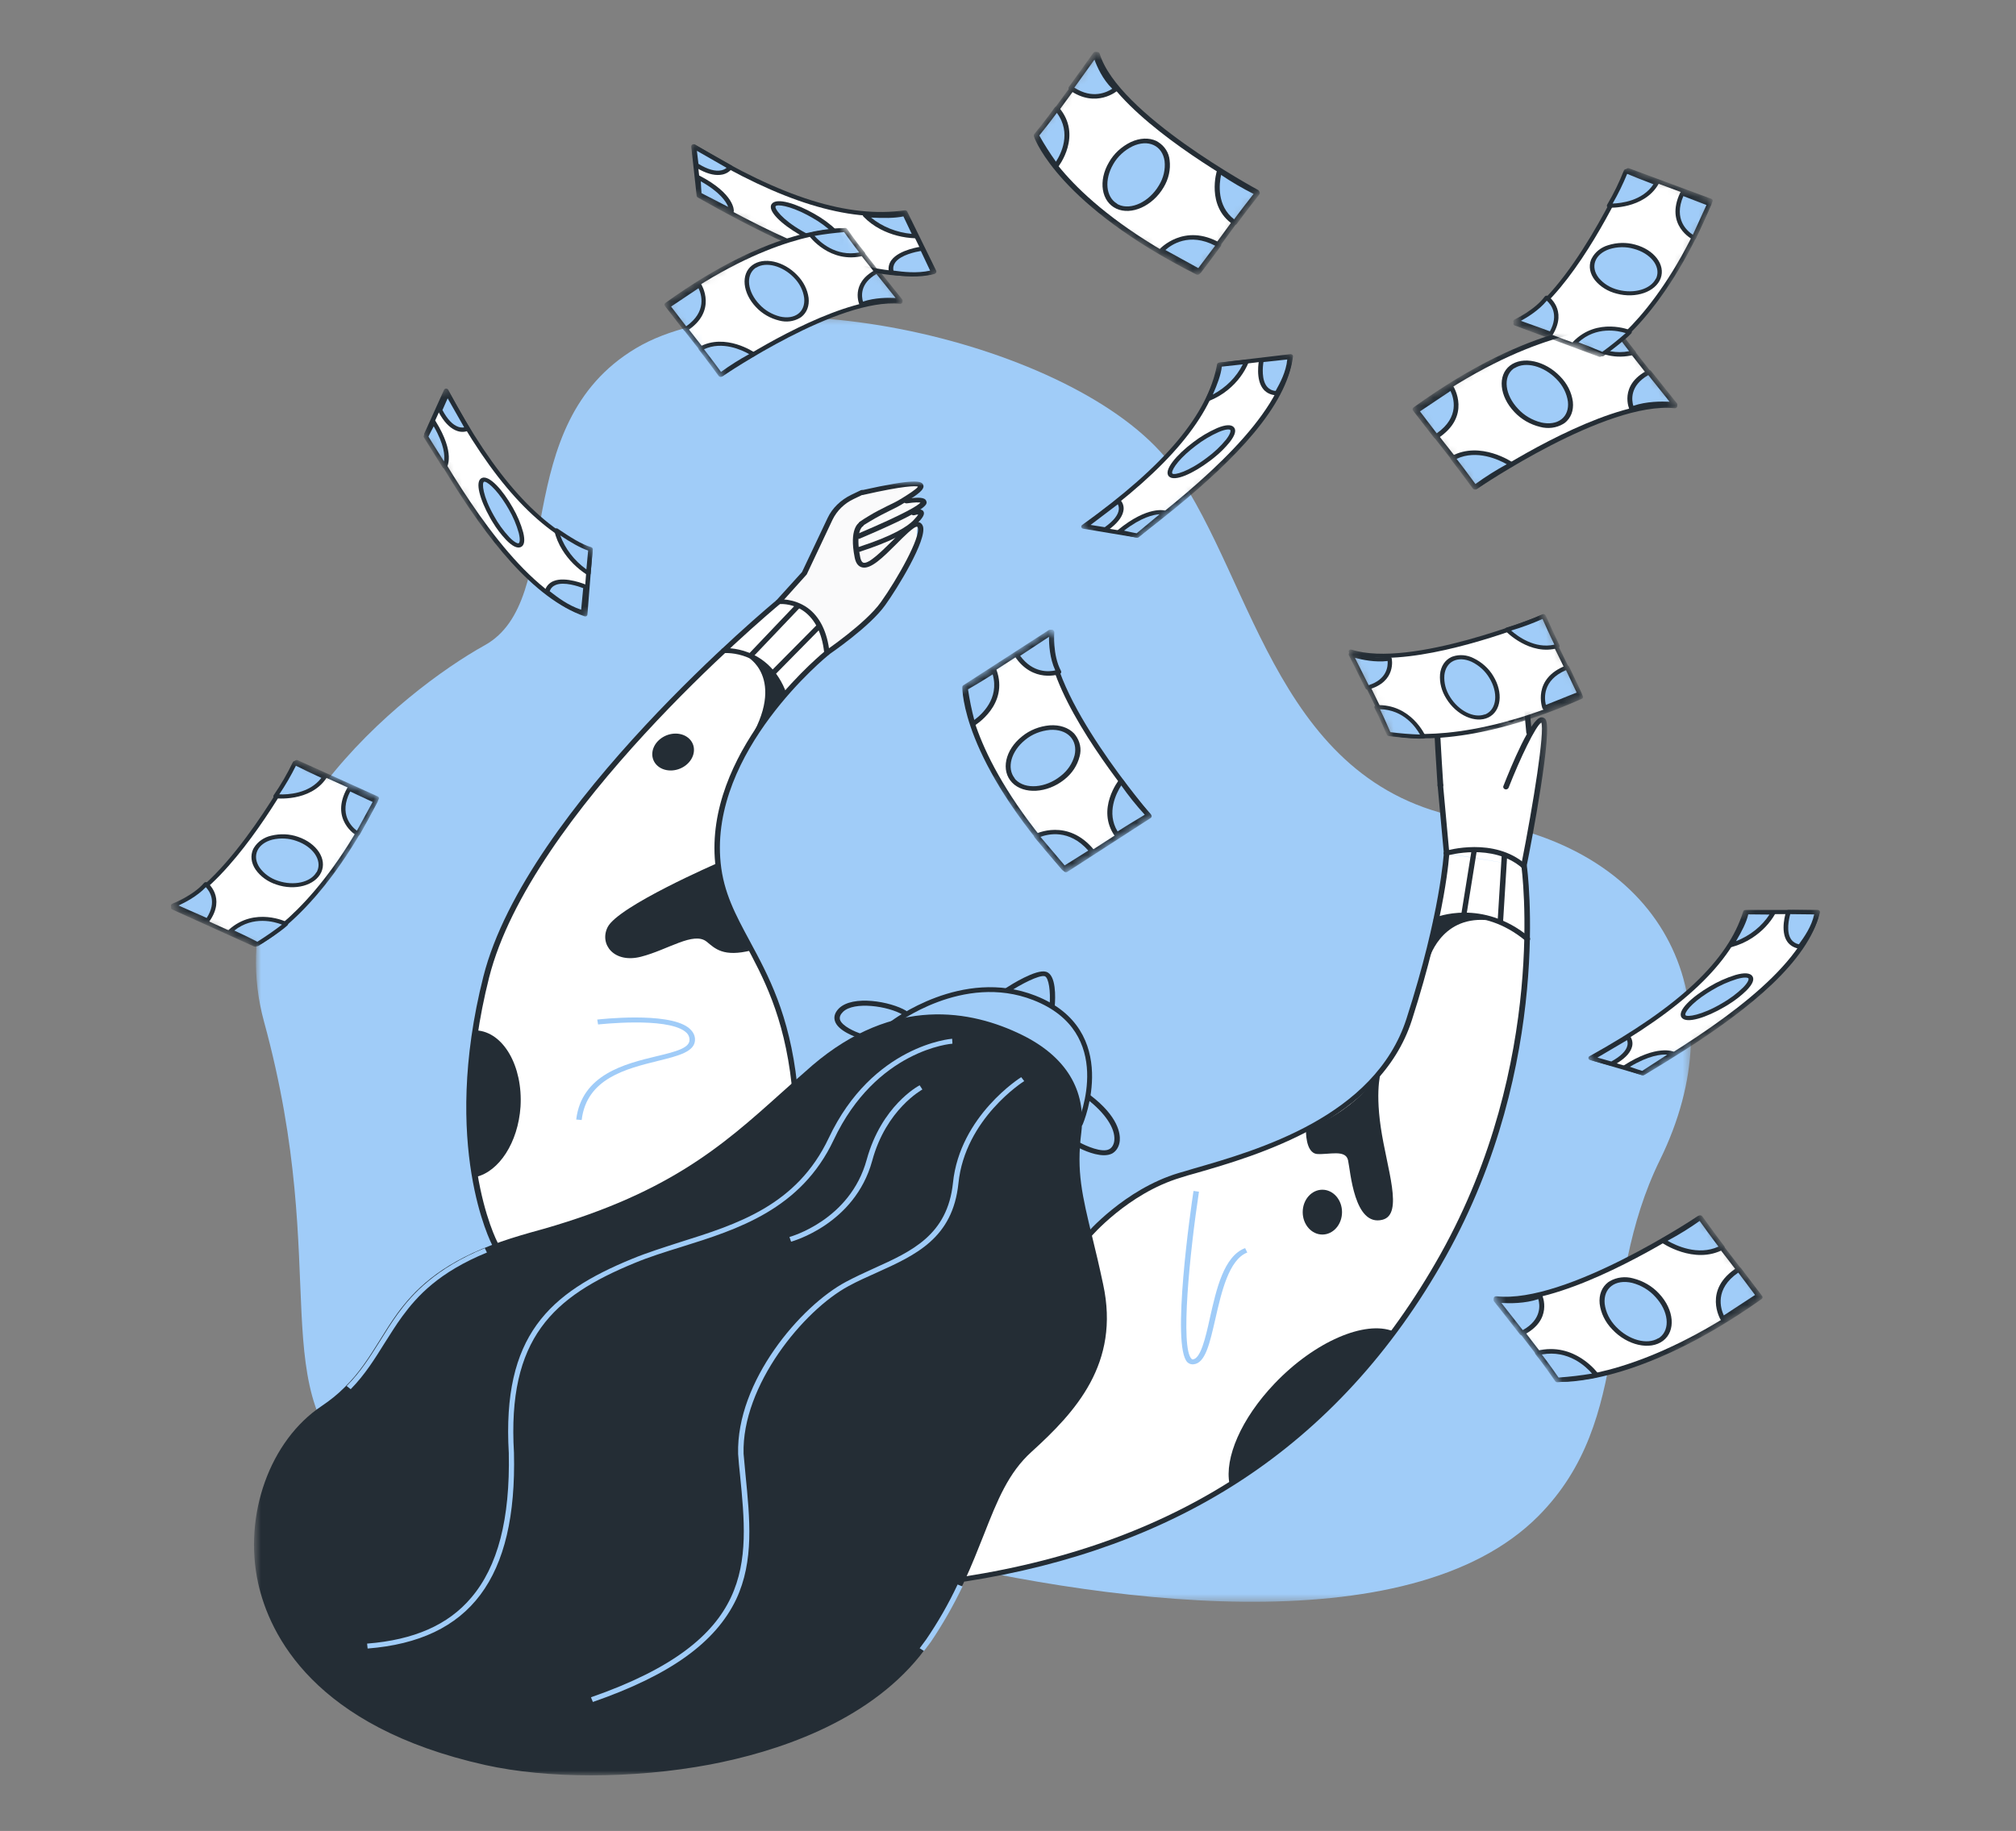 <svg width="251" height="228" viewBox="0 0 251 228" fill="none" xmlns="http://www.w3.org/2000/svg">
<rect x="0" y="0" width="251" height="228" fill="#808080" stroke="none"/>
<mask id="mask0_48_15800" style="mask-type:luminance" maskUnits="userSpaceOnUse" x="31" y="39" width="180" height="161">
<path d="M31.864 39.379H210.539V199.521H31.864V39.379Z" fill="white"/>
</mask>
<g mask="url(#mask0_48_15800)">
<path d="M146.16 58.337C135.316 43.017 95.232 33.774 79.171 43.369C63.111 52.964 70.529 74.715 60.343 80.357C50.157 86.008 26.741 104.817 32.873 127.227C41.515 158.851 32.451 173.467 45.528 183.906C64.356 198.939 85.344 186.597 110.973 193.092C136.592 199.588 175.431 205.016 191.543 188.777C203.581 176.64 198.807 160.447 206.667 144.45C216.236 124.963 207.902 105.764 183.518 102.098C159.134 98.433 156.346 72.739 146.16 58.337Z" fill="#A0CCF8"/>
</g>
<mask id="mask1_48_15800" style="mask-type:luminance" maskUnits="userSpaceOnUse" x="31" y="59" width="162" height="163">
<path d="M31.632 59.921H192.648V221.111H31.632V59.921Z" fill="white"/>
</mask>
<g mask="url(#mask1_48_15800)">
<path d="M134.523 142.509C122.728 143.981 110.899 145.453 99.104 146.925C101.79 141.098 104.475 135.302 107.16 129.475C105.155 128.831 103.863 127.635 103.999 126.684C104.203 125.458 106.786 124.936 108.316 124.936C110.627 124.906 112.293 126.01 112.905 126.439C115.012 125.182 118.411 123.618 122.728 123.342C123.612 123.28 124.428 123.28 125.21 123.342C125.754 123.066 126.501 122.667 127.419 122.238C129.595 121.226 129.934 121.256 130.104 121.318C131.396 121.747 131.022 125.09 130.988 125.396C131.94 126.04 133.334 127.114 134.421 128.801C136.699 132.327 136.019 135.946 135.781 136.989C136.495 137.388 137.956 138.4 138.67 140.209C138.874 140.73 139.622 142.601 138.67 143.368C137.854 143.95 136.087 143.705 134.523 142.509Z" fill="#A0CCF8"/>
<path d="M189.725 107.854C189.725 107.854 191.085 125.182 187.21 137.725C183.369 150.268 177.25 164.191 163.45 176.826C149.649 189.462 133.572 194.798 120.043 196.638C120.043 196.638 119.567 177.777 124.7 169.374C129.832 160.971 135.441 153.918 135.441 153.918C135.441 153.918 140.54 148.551 145.333 146.803C150.159 145.055 159.575 143.797 167.597 137.541C175.619 131.254 176.061 124.231 176.061 124.231C176.061 124.231 179.902 111.044 180.072 106.29M180.106 106.26C180.106 106.26 184.762 104.236 189.725 107.854ZM98.832 135.026C98.832 135.026 98.357 128.279 94.278 119.968C92.442 116.257 88.669 112.24 89.247 104.328C89.825 96.415 95.841 87.522 102.877 81.357C109.914 75.193 102.198 74.825 97.065 75.009C97.065 75.009 88.533 82.308 82.585 88.503C76.636 94.698 65.521 105.892 60.49 121.716C55.459 137.541 60.49 152.813 61.544 154.93C62.598 157.046 79.627 157.72 88.295 150.789C96.963 143.858 98.255 137.756 98.255 137.756L98.832 135.026Z" fill="white"/>
<path d="M93.258 81.94C93.258 81.94 98.594 85.16 91.932 94.238L97.643 86.571C97.643 86.54 96.147 82.86 93.258 81.94ZM59.301 128.31H58.961C57.839 135.241 58.383 141.712 59.267 146.557C62.122 145.883 64.501 142.294 64.807 137.817C65.113 132.757 62.666 128.494 59.301 128.31ZM182.247 114.141H182.213C182.043 114.111 181.907 113.957 181.941 113.804L183.233 105.769C183.267 105.616 183.437 105.493 183.607 105.524C183.777 105.554 183.913 105.708 183.879 105.861L182.587 113.896C182.553 114.019 182.417 114.141 182.247 114.141ZM186.802 115.031C186.598 115.031 186.462 114.877 186.462 114.693L186.972 106.444C186.972 106.26 187.142 106.137 187.346 106.168C187.55 106.168 187.686 106.321 187.652 106.505L187.142 114.755C187.142 114.908 186.972 115.031 186.802 115.031ZM158.691 172.288C154.51 176.673 152.437 181.58 153.083 184.8C156.618 182.531 160.119 179.893 163.45 176.826C167.173 173.441 170.53 169.744 173.477 165.786C169.976 164.375 163.688 167.043 158.691 172.288Z" fill="#242D35"/>
<path d="M164.64 153.734C165.991 153.734 167.087 152.484 167.087 150.943C167.087 149.401 165.991 148.152 164.64 148.152C163.288 148.152 162.192 149.401 162.192 150.943C162.192 152.484 163.288 153.734 164.64 153.734Z" fill="#242D35"/>
<path d="M179.086 114.448L177.862 119.6C177.862 119.6 179.256 114.141 185.034 114.571C185.034 114.601 184.389 113.681 179.086 114.448ZM127.147 129.138C119.635 125.458 110.457 125.212 101.45 132.91C92.442 140.608 86.188 148.397 66.303 153.764C64.501 154.255 62.904 154.776 61.476 155.328C55.188 157.72 52.06 160.695 49.817 163.762C47.54 166.89 46.146 170.11 43.223 172.993C42.407 173.821 41.455 174.588 40.299 175.354C28.096 183.451 25.207 211.634 60.524 219.516C74.903 222.736 102.504 220.559 114.298 206.053C114.74 205.501 115.182 204.918 115.59 204.305C117.358 201.698 118.683 199.214 119.771 196.883C123.034 189.922 124.054 184.34 128.269 180.537C133.877 175.477 139.18 169.527 137.107 159.959C135.033 150.391 133.572 147.355 134.387 140.976C134.931 136.376 133.062 132.021 127.147 129.138Z" fill="#242D35"/>
<path d="M73.611 221.08C68.852 221.08 64.297 220.651 60.422 219.792C39.11 215.039 33.569 203.569 32.142 197.159C30.272 188.664 33.603 179.372 40.062 175.078C41.115 174.373 42.067 173.606 42.917 172.748C44.786 170.908 45.976 168.975 47.268 166.921C47.947 165.817 48.661 164.682 49.477 163.547C51.517 160.787 54.508 157.598 61.272 155.022C62.734 154.47 64.399 153.948 66.133 153.458C82.959 148.919 89.893 142.724 97.235 136.13C98.493 134.996 99.818 133.83 101.144 132.665C111.341 123.955 120.961 125.795 127.215 128.862C132.722 131.561 135.271 135.762 134.625 141.037C134.013 145.883 134.727 148.827 136.019 154.163C136.427 155.819 136.869 157.69 137.345 159.928C139.486 169.804 133.877 175.845 128.439 180.783C125.55 183.389 124.19 186.793 122.49 191.118C121.743 192.988 120.995 194.92 120.009 197.037C118.751 199.735 117.392 202.158 115.794 204.489C115.386 205.072 114.944 205.685 114.502 206.237C107.772 214.548 96.589 218.167 88.397 219.731C83.672 220.62 78.54 221.08 73.611 221.08ZM116.916 126.961C112.293 126.961 107.092 128.525 101.688 133.125C100.328 134.259 99.036 135.456 97.779 136.56C90.369 143.184 83.4 149.471 66.405 154.04C64.671 154.5 63.074 155.022 61.612 155.574C54.984 158.088 52.094 161.186 50.123 163.885C49.307 164.989 48.627 166.123 47.913 167.227C46.656 169.221 45.398 171.306 43.461 173.177C42.543 174.066 41.591 174.864 40.503 175.569C34.249 179.74 31.02 188.756 32.821 197.037C34.215 203.293 39.654 214.517 60.592 219.179C75.718 222.552 102.673 219.792 113.993 205.838C114.434 205.286 114.876 204.704 115.25 204.121C116.814 201.821 118.173 199.398 119.431 196.761C120.417 194.675 121.165 192.743 121.913 190.872C123.578 186.671 125.006 183.021 127.997 180.323C133.334 175.508 138.806 169.589 136.733 160.02C136.257 157.782 135.781 155.911 135.407 154.286C134.115 148.888 133.402 145.913 134.013 140.976C134.659 135.885 132.28 131.99 126.977 129.414C124.224 128.065 120.757 126.961 116.916 126.961Z" fill="#242D35"/>
<path d="M43.664 172.993L43.155 172.594C44.922 170.816 46.078 168.945 47.336 166.951C48.015 165.847 48.729 164.713 49.545 163.578C51.347 161.125 54.202 157.966 60.354 155.42L60.626 155.972C54.644 158.426 51.958 161.37 50.089 163.915C49.273 165.019 48.593 166.154 47.88 167.258C46.69 169.159 45.466 171.153 43.664 172.993Z" fill="#A0CCF8"/>
<path d="M134.523 140.209C134.489 140.209 134.455 140.209 134.387 140.178C134.217 140.117 134.115 139.933 134.183 139.78C134.387 139.32 138.942 128.555 128.643 124.538C119.873 121.103 111.477 127.574 111.375 127.635C111.239 127.758 111.035 127.727 110.899 127.605C110.763 127.482 110.797 127.298 110.933 127.175C111.035 127.114 119.771 120.398 128.915 123.986C139.792 128.249 134.863 139.902 134.795 140.025C134.761 140.148 134.659 140.209 134.523 140.209Z" fill="#242D35"/>
<path d="M131.022 125.458C130.988 125.458 130.988 125.458 131.022 125.458C130.818 125.458 130.682 125.304 130.682 125.12C130.818 123.526 130.58 121.716 130.07 121.563C129.391 121.379 127.079 122.575 125.652 123.526C125.516 123.618 125.278 123.587 125.176 123.464C125.074 123.342 125.108 123.127 125.244 123.035C125.855 122.636 129.017 120.643 130.24 121.011C131.532 121.379 131.396 124.292 131.328 125.182C131.328 125.335 131.192 125.458 131.022 125.458ZM137.447 143.858C136.019 143.858 134.285 142.938 134.047 142.785C133.877 142.693 133.843 142.509 133.945 142.356C134.047 142.202 134.251 142.172 134.421 142.264C135.135 142.662 137.243 143.613 138.126 143.092C138.466 142.908 138.704 142.478 138.738 141.988C138.874 140.516 137.583 138.584 135.305 136.836C135.169 136.713 135.135 136.529 135.271 136.406C135.407 136.284 135.611 136.253 135.747 136.376C139.282 139.074 139.486 141.221 139.418 142.049C139.35 142.754 139.01 143.337 138.466 143.644C138.16 143.797 137.82 143.858 137.447 143.858ZM107.024 129.291C106.99 129.291 106.956 129.291 106.922 129.261C106.65 129.169 104.271 128.402 103.931 127.083C103.795 126.562 103.965 126.071 104.441 125.58C106.175 123.863 110.899 124.722 112.803 125.856C112.973 125.948 113.007 126.132 112.905 126.286C112.803 126.439 112.599 126.47 112.429 126.378C110.593 125.274 106.31 124.66 104.951 126.01C104.611 126.347 104.509 126.654 104.577 126.96C104.815 127.789 106.514 128.494 107.126 128.709C107.296 128.77 107.398 128.954 107.33 129.107C107.296 129.199 107.16 129.291 107.024 129.291ZM97.643 86.847C97.507 86.847 97.371 86.755 97.303 86.632C95.263 80.959 90.369 81.327 90.165 81.327C89.995 81.327 89.825 81.235 89.791 81.051C89.757 80.897 89.893 80.744 90.097 80.713C90.165 80.713 95.739 80.284 97.949 86.418C98.017 86.571 97.915 86.755 97.745 86.816C97.711 86.847 97.677 86.847 97.643 86.847ZM120.077 196.944C119.907 196.944 119.771 196.852 119.737 196.699C119.703 196.546 119.839 196.362 120.009 196.331C147.168 192.099 166.543 179.004 179.324 156.218C192.75 132.235 189.453 108.13 189.419 107.885C189.385 107.732 189.521 107.578 189.725 107.548C189.929 107.517 190.065 107.64 190.099 107.824C190.133 108.069 193.498 132.389 179.97 156.524C173.375 168.301 164.776 177.685 154.408 184.432C144.755 190.719 133.232 194.92 120.145 196.944C120.111 196.914 120.111 196.944 120.077 196.944Z" fill="#242D35"/>
<path d="M135.475 154.194C135.407 154.194 135.339 154.163 135.271 154.132C135.135 154.04 135.101 153.826 135.203 153.703C135.237 153.642 139.996 148.091 146.76 146.067C147.304 145.913 147.95 145.729 148.63 145.515C156.516 143.245 171.166 139.074 175.109 126.868C179.392 113.589 179.732 106.29 179.766 106.229C179.766 106.045 179.936 105.922 180.106 105.922C180.31 105.922 180.446 106.076 180.446 106.229C180.446 106.29 180.072 113.651 175.789 127.022C171.778 139.534 156.312 143.95 148.868 146.097C148.188 146.281 147.542 146.465 146.998 146.649C140.438 148.612 135.815 154.01 135.781 154.071C135.679 154.163 135.577 154.194 135.475 154.194Z" fill="#242D35"/>
<path d="M190.167 117.239C190.099 117.239 189.997 117.208 189.929 117.147C184.389 112.577 179.188 114.724 178.95 114.816C178.78 114.877 178.576 114.816 178.508 114.663C178.44 114.509 178.508 114.325 178.678 114.264C178.746 114.233 184.525 111.841 190.405 116.687C190.541 116.809 190.541 116.993 190.439 117.116C190.337 117.208 190.235 117.239 190.167 117.239Z" fill="#242D35"/>
<path d="M189.725 107.854C189.725 107.854 191.221 100.034 191.697 97.121C192.139 94.391 192.682 90.036 191.935 89.852C191.901 89.852 191.867 89.852 191.765 89.883C191.017 90.098 190.609 90.711 190.405 91.11C190.031 86.663 189.657 83.351 189.317 83.351C188.875 83.351 188.807 89.484 188.162 89.484C187.38 89.515 186.598 81.511 185.918 81.572C185.204 81.603 185.306 90.128 184.66 90.159C184.015 90.19 183.233 81.48 182.519 81.511C181.805 81.541 181.873 89.883 180.989 89.914C180.276 89.944 179.63 84.639 179.188 84.669C178.848 84.7 178.814 88.227 179.29 97.795C179.63 100.586 179.97 103.408 180.31 106.198C180.31 106.198 184.355 105.37 186.564 106.198C188.365 106.781 189.725 107.854 189.725 107.854Z" fill="white"/>
<path d="M189.725 108.161C189.657 108.161 189.555 108.13 189.487 108.069C185.816 104.91 180.242 106.536 180.208 106.536C180.038 106.597 179.834 106.505 179.766 106.352C179.698 106.198 179.8 106.014 179.97 105.953C180.208 105.892 185.986 104.205 189.929 107.609C190.065 107.732 190.065 107.916 189.929 108.038C189.929 108.13 189.827 108.161 189.725 108.161Z" fill="#242D35"/>
<path d="M189.725 108.161H189.657C189.487 108.13 189.351 107.977 189.385 107.793C190.949 99.881 192.342 91.049 191.901 89.975C191.187 90.404 189.249 94.453 187.822 98.102C187.754 98.255 187.55 98.347 187.38 98.286C187.21 98.225 187.108 98.041 187.176 97.887C188.162 95.373 190.575 89.515 191.867 89.331C192.071 89.3 192.275 89.392 192.41 89.546C193.396 90.742 190.643 105.033 190.065 107.885C190.031 108.038 189.895 108.161 189.725 108.161ZM180.106 106.566C179.936 106.566 179.766 106.444 179.766 106.29L178.984 97.765C178.984 97.611 179.12 97.458 179.29 97.427C179.494 97.397 179.63 97.55 179.664 97.703L180.446 106.229C180.48 106.382 180.31 106.536 180.106 106.566ZM162.6 140.7C162.6 140.7 162.498 143.582 163.994 143.705C165.489 143.797 167.529 143.122 167.835 144.472C168.141 145.821 168.583 152.783 172.118 151.893C174.803 151.219 172.662 145.515 171.914 140.393C171.166 135.271 172.016 133.155 172.016 133.155C172.016 133.155 169.772 137.725 162.6 140.7Z" fill="#242D35"/>
<path d="M85.367 95.311C86.513 94.435 86.743 92.981 85.882 92.063C85.02 91.146 83.392 91.112 82.247 91.988C81.101 92.864 80.87 94.317 81.732 95.235C82.593 96.153 84.221 96.186 85.367 95.311Z" fill="#242D35"/>
<path d="M89.315 107.486C89.315 107.486 76.942 112.853 75.65 115.46C74.597 117.576 76.432 119.999 79.797 119.14C83.162 118.282 86.358 115.951 87.989 117.269C89.009 118.098 90.029 119.232 93.564 118.343C93.564 118.343 91.422 115 90.505 112.301C89.553 109.572 89.315 107.486 89.315 107.486Z" fill="#242D35"/>
<path d="M102.911 81.327C102.911 81.327 107.568 78.199 109.438 75.837C111.307 73.476 113.721 68.784 114.027 68.17C114.468 67.312 113.857 66.484 114.332 65.318C114.434 65.073 114.672 64.582 114.434 64.275C114.264 64.03 113.891 63.969 113.585 63.938C114.604 63.539 115.148 62.834 115.012 62.466C114.876 62.067 113.857 61.791 112.701 62.19C114.4 61.147 114.672 60.687 114.57 60.473C114.298 59.798 110.627 60.411 107.432 61.485C105.767 62.067 104.611 62.711 104.203 63.417C103.625 64.429 101.484 68.538 101.484 68.538L100.158 71.421L96.895 74.948C96.895 74.948 99.784 74.764 101.008 76.604C102.266 78.444 102.911 81.327 102.911 81.327Z" fill="#FAFAFB"/>
<path d="M102.911 81.633C102.809 81.633 102.707 81.603 102.639 81.511C102.537 81.388 102.571 81.173 102.707 81.081C102.741 81.051 107.806 77.616 109.676 74.978C111.749 72.065 114.672 66.852 114.264 65.686C114.23 65.594 114.196 65.594 114.196 65.594C113.823 65.502 112.429 66.913 111.579 67.772C109.948 69.397 108.418 70.93 107.33 70.654C106.854 70.532 106.548 70.133 106.412 69.428C105.699 65.84 106.888 65.134 107.024 65.042C107.194 64.95 107.398 65.011 107.5 65.165C107.602 65.318 107.534 65.502 107.364 65.594C107.364 65.594 106.48 66.207 107.092 69.336C107.126 69.581 107.262 70.01 107.5 70.072C108.18 70.256 109.846 68.569 111.069 67.373C112.735 65.686 113.755 64.736 114.468 65.042C114.604 65.103 114.808 65.226 114.91 65.533C115.454 67.219 111.681 73.322 110.22 75.347C108.282 78.076 103.285 81.449 103.081 81.603C103.047 81.603 102.979 81.633 102.911 81.633ZM96.895 75.254C96.827 75.254 96.759 75.224 96.691 75.193C96.555 75.101 96.521 74.886 96.657 74.764L99.852 71.237L103.047 64.49C103.625 63.263 104.679 62.251 106.005 61.607L107.16 61.055C107.33 60.963 107.534 61.025 107.602 61.178C107.704 61.331 107.636 61.515 107.466 61.577L106.311 62.129C105.121 62.681 104.203 63.601 103.659 64.705L100.464 71.482C100.464 71.513 100.43 71.544 100.43 71.544L97.235 75.101C97.099 75.224 96.997 75.254 96.895 75.254Z" fill="#242D35"/>
<path d="M61.578 155.206C61.442 155.206 61.34 155.144 61.272 155.022C61.204 154.899 54.848 142.693 60.184 121.594C65.521 100.525 96.385 74.978 96.691 74.733C96.759 74.703 96.793 74.672 96.895 74.641C96.963 74.641 98.799 74.457 100.532 75.684C102.062 76.788 103.013 78.689 103.285 81.296C103.285 81.388 103.251 81.48 103.183 81.541C103.047 81.664 88.329 93.532 89.723 107.456C90.097 111.167 91.592 113.927 93.326 117.147C95.637 121.44 98.289 126.286 99.24 134.965C99.274 135.118 99.138 135.271 98.934 135.302C98.764 135.333 98.594 135.21 98.561 135.026C97.609 126.439 94.991 121.655 92.714 117.392C90.947 114.141 89.417 111.32 89.043 107.486C87.717 93.962 101.144 82.4 102.605 81.173C102.334 78.843 101.484 77.156 100.124 76.144C98.866 75.224 97.473 75.193 97.099 75.224C95.297 76.727 66.031 101.384 60.898 121.716C55.63 142.601 61.884 154.623 61.952 154.715C62.02 154.868 61.952 155.052 61.782 155.114C61.68 155.206 61.646 155.206 61.578 155.206Z" fill="#242D35"/>
<path d="M115.046 205.593L114.502 205.255L115.318 204.151C116.78 202.005 118.072 199.766 119.227 197.313L119.839 197.558C118.649 200.042 117.358 202.281 115.896 204.458C115.624 204.826 115.318 205.225 115.046 205.593ZM45.772 205.286L45.704 204.673C51.55 204.213 55.8 202.342 58.655 198.969C61.986 195.074 63.516 189.155 63.346 180.936C62.496 166.338 68.342 161.002 78.744 156.739C80.613 155.972 82.585 155.359 84.658 154.684C91.796 152.445 99.206 150.115 103.183 141.712C108.656 130.119 118.479 129.353 118.547 129.353L118.581 129.966C118.479 129.966 109.098 130.702 103.795 141.957C99.716 150.605 91.83 153.09 84.862 155.267C82.789 155.911 80.817 156.524 78.981 157.291C68.852 161.462 63.142 166.645 63.991 180.905C64.365 196.546 58.553 204.274 45.772 205.286ZM73.815 211.941L73.577 211.358C94.176 204.182 93.224 194.675 92.136 183.665C92.034 182.807 91.966 181.948 91.898 181.059C91.66 172.012 99.682 162.627 105.325 159.622C106.48 159.008 107.67 158.456 108.826 157.935C113.517 155.819 117.97 153.795 118.649 147.293C119.499 138.952 127.079 134.167 127.147 134.137L127.521 134.627C127.453 134.658 120.145 139.289 119.329 147.355C118.615 154.194 114.027 156.279 109.132 158.487C107.976 159.008 106.786 159.53 105.665 160.143C100.056 163.149 92.34 172.533 92.578 181.028C92.646 181.887 92.748 182.745 92.816 183.604C93.36 189.124 93.904 194.368 91.66 199.153C89.077 204.55 83.434 208.598 73.815 211.941Z" fill="#A0CCF8"/>
<path d="M98.493 154.623L98.289 154.04C98.357 154.01 105.835 151.985 107.908 144.41C109.744 137.725 114.298 135.241 114.502 135.149L114.842 135.67C114.808 135.701 110.321 138.124 108.588 144.564C106.412 152.476 98.594 154.592 98.493 154.623Z" fill="#A0CCF8"/>
<path d="M93.53 81.879C93.462 81.879 93.36 81.848 93.292 81.817C93.156 81.695 93.122 81.511 93.258 81.388L99.07 75.285C99.206 75.162 99.41 75.132 99.546 75.254C99.682 75.377 99.716 75.561 99.58 75.684L93.768 81.787C93.734 81.848 93.632 81.879 93.53 81.879ZM96.215 84.148C96.147 84.148 96.045 84.118 95.977 84.056C95.841 83.933 95.807 83.749 95.943 83.627L101.654 77.861C101.79 77.739 101.994 77.708 102.13 77.831C102.266 77.953 102.3 78.137 102.164 78.26L96.487 84.025C96.419 84.118 96.317 84.148 96.215 84.148Z" fill="#242D35"/>
<path d="M148.46 169.895C148.29 169.895 148.052 169.834 147.848 169.65C145.774 167.657 148.29 150.299 148.596 148.305L149.276 148.397C148.12 156.034 146.93 167.871 148.358 169.221C148.426 169.282 148.46 169.282 148.494 169.282C149.479 169.221 150.091 166.614 150.635 164.13C151.451 160.511 152.369 156.432 155.02 155.42L155.292 155.972C152.981 156.862 152.063 160.971 151.315 164.253C150.601 167.35 150.057 169.803 148.562 169.895H148.46ZM72.421 139.473L71.741 139.412C72.421 133.799 77.792 132.481 81.735 131.53C84.352 130.917 85.916 130.457 85.848 129.414C85.814 129.015 85.644 128.709 85.27 128.433C82.856 126.623 74.563 127.574 74.461 127.574L74.359 126.961C74.699 126.93 83.026 125.979 85.678 127.942C86.188 128.341 86.494 128.801 86.528 129.353C86.63 130.947 84.522 131.469 81.905 132.113C77.962 133.094 73.033 134.29 72.421 139.473Z" fill="#A0CCF8"/>
<path d="M107.228 65.533C107.126 65.533 107.024 65.502 106.956 65.41C106.854 65.287 106.888 65.073 107.024 64.981C107.364 64.736 107.738 64.521 108.078 64.306C109.064 63.693 109.812 63.355 110.457 63.018C111.103 62.711 111.681 62.435 112.361 62.006C112.905 61.669 114.095 60.933 114.299 60.595C113.993 60.503 112.701 60.442 107.432 61.638C107.262 61.669 107.058 61.577 107.024 61.423C106.99 61.27 107.092 61.086 107.262 61.055C113.993 59.553 114.74 59.89 114.944 60.381C115.182 60.933 114.265 61.577 112.735 62.527C112.021 62.987 111.409 63.294 110.763 63.601C110.084 63.938 109.404 64.275 108.418 64.858C108.078 65.073 107.704 65.287 107.364 65.502C107.364 65.502 107.296 65.533 107.228 65.533Z" fill="#242D35"/>
<path d="M106.82 67.097C106.684 67.097 106.582 67.036 106.514 66.913C106.446 66.76 106.514 66.576 106.684 66.514C112.905 63.877 114.298 62.926 114.604 62.589C114.4 62.558 113.959 62.527 112.905 62.681C112.735 62.711 112.531 62.589 112.531 62.435C112.497 62.282 112.633 62.098 112.803 62.098C114.468 61.883 115.148 61.945 115.318 62.374C115.488 62.803 115.726 63.386 106.99 67.097H106.82Z" fill="#242D35"/>
<path d="M107.024 68.722C106.888 68.722 106.752 68.63 106.718 68.508C106.65 68.354 106.752 68.17 106.922 68.109C111.273 66.698 113.007 65.533 113.721 64.797C114.095 64.398 114.265 64.183 114.332 64.061C114.231 64.061 114.095 64.091 113.857 64.153C113.687 64.214 113.483 64.122 113.415 63.969C113.347 63.815 113.449 63.631 113.619 63.57C114.095 63.417 114.672 63.325 114.944 63.631C115.216 63.999 114.876 64.49 114.197 65.195C113.109 66.33 110.661 67.526 107.092 68.692C107.092 68.722 107.058 68.722 107.024 68.722ZM179.324 98.133C179.154 98.133 178.984 98.01 178.984 97.857C178.032 83.78 178.508 83.749 179.018 83.688C179.494 83.627 179.664 84.118 180.276 86.54C180.548 87.552 180.955 89.147 181.227 89.699C181.499 88.963 181.601 86.571 181.703 84.946C181.907 81.296 181.975 80.836 182.519 80.805H182.553C183.063 80.805 183.233 81.388 183.845 85.222C184.049 86.51 184.321 88.196 184.559 89.024C184.694 88.227 184.83 86.755 184.898 85.59C185.204 81.633 185.34 80.989 185.918 80.989C186.462 80.989 186.7 81.603 187.346 85.406C187.55 86.602 187.822 88.166 188.06 88.932C188.196 88.227 188.298 86.878 188.4 85.896C188.604 83.136 188.705 82.676 189.181 82.676C189.623 82.676 189.963 82.645 190.711 91.202C190.711 91.386 190.575 91.508 190.405 91.539C190.235 91.539 190.065 91.416 190.031 91.263C189.691 87.276 189.419 85.252 189.249 84.24C189.181 84.761 189.147 85.406 189.113 85.958C188.875 89.116 188.739 89.914 188.162 89.944C187.584 89.944 187.38 89.331 186.734 85.528C186.53 84.332 186.258 82.768 186.02 82.001C185.85 82.799 185.748 84.394 185.646 85.651C185.34 89.515 185.204 90.098 184.661 90.098C184.083 90.128 183.879 89.454 183.233 85.314C183.063 84.24 182.859 82.921 182.655 82.093C182.553 82.829 182.519 83.995 182.451 84.976C182.213 89.239 182.077 90.435 181.363 90.466C180.718 90.496 180.412 89.668 179.664 86.694C179.528 86.142 179.358 85.436 179.188 84.946C179.086 86.234 179.154 89.546 179.698 97.826C179.664 97.949 179.528 98.102 179.324 98.133Z" fill="#242D35"/>
</g>
<mask id="mask2_48_15800" style="mask-type:luminance" maskUnits="userSpaceOnUse" x="131" y="40" width="34" height="30">
<path d="M131.017 62.107L157.267 40.592L164.826 48.092L138.576 69.607L131.017 62.107Z" fill="white"/>
</mask>
<g mask="url(#mask2_48_15800)">
<path d="M160.675 44.363C159.836 51.261 151.739 58.874 141.55 66.692L134.917 65.587C143.814 59.202 150.496 52.59 151.81 45.416L160.675 44.363Z" fill="white"/>
<path d="M146.353 63.243C144.842 64.481 143.285 65.705 141.746 66.885C141.713 66.911 141.673 66.93 141.631 66.94C141.589 66.95 141.545 66.952 141.502 66.945L134.854 65.836C134.8 65.827 134.75 65.804 134.71 65.77C134.67 65.736 134.642 65.692 134.629 65.644C134.615 65.593 134.618 65.539 134.638 65.49C134.658 65.44 134.695 65.396 134.742 65.365C145.039 57.98 150.381 51.616 151.535 45.368C151.547 45.312 151.579 45.261 151.626 45.223C151.672 45.185 151.732 45.161 151.794 45.155L160.659 44.102C160.703 44.097 160.746 44.101 160.788 44.114C160.829 44.126 160.866 44.147 160.897 44.174C160.928 44.201 160.952 44.235 160.966 44.272C160.981 44.308 160.986 44.348 160.981 44.387C160.204 50.626 153.694 57.227 146.353 63.243ZM141.472 66.41C149.708 60.082 159.212 51.937 160.34 44.666L152.06 45.65C150.828 51.872 145.578 58.171 135.585 65.427L141.472 66.41Z" fill="#242D35"/>
<path d="M139.226 62.402C139.226 62.402 140.734 63.777 137.623 65.929C136.782 65.807 135.121 65.52 135.121 65.52L139.226 62.402Z" fill="#A0CCF8"/>
<path d="M138.409 65.674C138.224 65.826 138.02 65.979 137.797 66.134C137.766 66.156 137.73 66.171 137.692 66.18C137.653 66.19 137.613 66.192 137.574 66.186C136.738 66.068 135.085 65.796 135.074 65.784C135.019 65.776 134.969 65.753 134.929 65.72C134.889 65.686 134.86 65.643 134.847 65.595C134.834 65.547 134.836 65.496 134.853 65.449C134.87 65.402 134.902 65.36 134.945 65.328L139.041 62.203C139.098 62.156 139.173 62.132 139.25 62.135C139.327 62.137 139.399 62.168 139.45 62.219C139.613 62.389 139.736 62.587 139.812 62.802C139.888 63.017 139.915 63.244 139.891 63.469C139.814 64.186 139.326 64.922 138.409 65.674ZM137.547 65.65C138.629 64.883 139.232 64.125 139.295 63.449C139.32 63.225 139.278 63 139.174 62.797L135.782 65.369C136.296 65.457 137.034 65.576 137.547 65.65Z" fill="#242D35"/>
<path d="M145.036 63.847C145.036 63.847 143.027 63.188 139.346 66.212C140.605 66.515 141.601 66.693 141.601 66.693L145.036 63.847Z" fill="#A0CCF8"/>
<path d="M141.795 66.885C141.761 66.913 141.721 66.933 141.676 66.945C141.632 66.956 141.586 66.958 141.541 66.95C141.541 66.95 140.523 66.765 139.268 66.462C139.22 66.448 139.177 66.423 139.142 66.389C139.108 66.356 139.085 66.314 139.074 66.27C139.064 66.222 139.067 66.172 139.085 66.126C139.103 66.079 139.133 66.037 139.174 66.005C142.924 62.925 145.06 63.563 145.138 63.601C145.184 63.616 145.225 63.642 145.257 63.676C145.289 63.71 145.311 63.751 145.32 63.794C145.33 63.838 145.326 63.884 145.311 63.926C145.295 63.969 145.268 64.007 145.231 64.038L141.795 66.885ZM139.944 66.08C140.671 66.247 141.26 66.362 141.518 66.41L144.366 64.047C143.609 64.078 142.098 64.417 139.944 66.08Z" fill="#242D35"/>
<path d="M153.372 53.349C152.886 52.826 150.781 53.699 148.669 55.298C146.557 56.897 145.238 58.617 145.723 59.14C146.208 59.663 148.313 58.79 150.426 57.191C152.538 55.591 153.857 53.871 153.372 53.349Z" fill="#A0CCF8"/>
<path d="M151.196 56.957C151.014 57.106 150.829 57.258 150.629 57.4C148.614 58.922 146.217 60.064 145.523 59.312C144.828 58.56 146.497 56.629 148.506 55.11C149.426 54.395 150.444 53.789 151.534 53.306C152.58 52.874 153.28 52.837 153.616 53.198C153.948 53.559 153.788 54.175 153.13 55.027C152.566 55.733 151.917 56.38 151.196 56.957ZM148.316 55.95C146.419 57.506 145.759 58.749 145.97 58.973C146.18 59.198 147.937 58.766 150.261 56.999C151.162 56.34 151.967 55.579 152.654 54.735C153.237 53.976 153.244 53.619 153.169 53.537C153.088 53.456 152.701 53.397 151.772 53.782C150.73 54.243 149.756 54.824 148.877 55.509C148.679 55.657 148.493 55.805 148.316 55.95Z" fill="#242D35"/>
<path d="M155.179 45.056C155.179 45.056 154.022 48.231 150.451 49.672C151.114 48.212 151.797 46.606 151.844 45.422L155.179 45.056Z" fill="#A0CCF8"/>
<path d="M152.899 48.533C152.205 49.104 151.414 49.572 150.558 49.918C150.505 49.937 150.448 49.941 150.393 49.931C150.339 49.922 150.288 49.897 150.249 49.862C150.205 49.827 150.174 49.779 150.161 49.727C150.148 49.675 150.153 49.621 150.176 49.571C150.864 48.077 151.512 46.531 151.555 45.417C151.558 45.354 151.585 45.293 151.633 45.246C151.68 45.2 151.745 45.17 151.815 45.162L155.149 44.796C155.197 44.791 155.245 44.797 155.29 44.814C155.334 44.83 155.374 44.856 155.404 44.889C155.435 44.923 155.456 44.963 155.465 45.006C155.474 45.049 155.47 45.094 155.455 45.135C154.915 46.433 154.039 47.598 152.899 48.533ZM151 49.134C152.645 48.257 153.95 46.942 154.733 45.373L152.118 45.655C152.02 46.652 151.552 47.888 151 49.134Z" fill="#242D35"/>
<path d="M157.041 44.854C157.041 44.854 156.189 48.907 158.987 48.966C159.613 47.843 160.496 46.292 160.577 44.483L157.041 44.854Z" fill="#A0CCF8"/>
<path d="M159.187 49.153C159.131 49.198 159.059 49.223 158.984 49.221C158.669 49.225 158.358 49.165 158.073 49.045C157.789 48.926 157.54 48.749 157.343 48.529C156.257 47.315 156.743 44.905 156.761 44.799C156.774 44.744 156.805 44.694 156.851 44.656C156.898 44.618 156.956 44.595 157.018 44.589L160.556 44.22C160.597 44.216 160.639 44.22 160.678 44.231C160.717 44.242 160.753 44.261 160.783 44.286C160.814 44.312 160.838 44.343 160.854 44.377C160.87 44.412 160.878 44.45 160.876 44.487C160.784 46.316 159.922 47.881 159.285 49.02L159.253 49.078C159.237 49.107 159.214 49.132 159.187 49.153ZM157.304 45.087C157.216 45.656 157.032 47.347 157.791 48.193C157.915 48.334 158.071 48.45 158.247 48.535C158.423 48.619 158.617 48.67 158.817 48.685C159.386 47.665 160.118 46.311 160.269 44.767C159.432 44.861 157.869 45.02 157.3 45.083L157.304 45.087Z" fill="#242D35"/>
</g>
<mask id="mask3_48_15800" style="mask-type:luminance" maskUnits="userSpaceOnUse" x="83" y="13" width="37" height="26">
<path d="M88.981 13.716L119.371 29.642L113.458 38.63L83.068 22.705L88.981 13.716Z" fill="white"/>
</mask>
<g mask="url(#mask3_48_15800)">
<path d="M116.291 33.823C108.669 35.311 98.247 30.711 87.02 24.355L86.344 18.226C95.675 23.918 104.628 27.608 112.679 26.444L116.291 33.823Z" fill="white"/>
<path d="M92.062 27.427C90.312 26.51 88.565 25.548 86.871 24.589C86.834 24.568 86.803 24.54 86.78 24.507C86.757 24.473 86.743 24.435 86.739 24.396L86.064 18.254C86.058 18.204 86.069 18.153 86.094 18.108C86.119 18.062 86.158 18.024 86.206 17.997C86.257 17.968 86.315 17.953 86.374 17.955C86.433 17.956 86.49 17.974 86.536 18.006C97.328 24.591 105.639 27.194 112.652 26.189C112.715 26.181 112.778 26.193 112.832 26.221C112.886 26.25 112.928 26.293 112.952 26.346L116.563 33.722C116.58 33.758 116.588 33.797 116.587 33.837C116.585 33.877 116.573 33.916 116.553 33.952C116.532 33.987 116.503 34.019 116.468 34.043C116.432 34.068 116.392 34.085 116.348 34.093C109.451 35.423 100.559 31.88 92.062 27.427ZM87.303 24.198C96.386 29.33 107.768 34.982 115.87 33.626L112.496 26.737C105.49 27.665 97.275 25.122 86.707 18.759L87.303 24.198Z" fill="#242D35"/>
<path d="M90.903 20.818C90.903 20.818 89.855 22.568 86.682 20.557C86.577 19.788 86.419 18.254 86.419 18.254L90.903 20.818Z" fill="#A0CCF8"/>
<path d="M87.176 21.157C86.962 21.045 86.741 20.917 86.514 20.773C86.481 20.753 86.454 20.727 86.434 20.697C86.414 20.666 86.4 20.633 86.395 20.597C86.288 19.834 86.116 18.314 86.125 18.3C86.12 18.25 86.13 18.2 86.154 18.154C86.179 18.108 86.217 18.07 86.265 18.043C86.312 18.016 86.367 18.001 86.422 18.001C86.477 18.001 86.531 18.015 86.577 18.042L91.061 20.592C91.127 20.627 91.175 20.684 91.193 20.752C91.211 20.819 91.199 20.891 91.159 20.952C91.023 21.148 90.845 21.319 90.637 21.453C90.428 21.587 90.193 21.683 89.946 21.735C89.159 21.898 88.236 21.711 87.176 21.157ZM86.96 20.401C88.082 21.094 89.061 21.374 89.802 21.212C90.048 21.161 90.276 21.053 90.464 20.898L86.767 18.781C86.817 19.255 86.897 19.933 86.96 20.401Z" fill="#242D35"/>
<path d="M91.069 26.288C91.069 26.288 91.212 24.329 86.943 22.098C86.972 23.291 87.059 24.215 87.059 24.215L91.069 26.288Z" fill="#A0CCF8"/>
<path d="M86.911 24.445C86.871 24.425 86.838 24.396 86.814 24.361C86.789 24.326 86.775 24.286 86.771 24.245C86.771 24.245 86.683 23.302 86.656 22.115C86.657 22.068 86.672 22.023 86.698 21.982C86.725 21.942 86.763 21.908 86.808 21.885C86.856 21.86 86.91 21.847 86.965 21.848C87.019 21.848 87.072 21.861 87.119 21.887C91.462 24.154 91.377 26.214 91.359 26.294C91.355 26.339 91.339 26.383 91.312 26.422C91.284 26.461 91.247 26.493 91.203 26.515C91.159 26.537 91.109 26.549 91.059 26.549C91.009 26.549 90.96 26.537 90.918 26.515L86.911 24.445ZM87.253 22.579C87.279 23.264 87.321 23.812 87.341 24.052L90.665 25.767C90.421 25.119 89.635 23.916 87.253 22.579Z" fill="#242D35"/>
<path d="M104.671 30.312C105.095 29.722 103.568 28.17 101.26 26.846C98.952 25.522 96.738 24.927 96.313 25.517C95.889 26.107 97.416 27.659 99.724 28.983C102.032 30.307 104.246 30.902 104.671 30.312Z" fill="#A0CCF8"/>
<path d="M100.191 29.577C99.981 29.467 99.766 29.355 99.558 29.227C97.365 27.963 95.47 26.244 96.081 25.398C96.691 24.552 99.226 25.384 101.416 26.643C102.439 27.214 103.373 27.904 104.195 28.698C104.951 29.469 105.186 30.067 104.894 30.475C104.601 30.88 103.897 30.939 102.799 30.64C101.886 30.376 101.011 30.02 100.191 29.577ZM100.463 26.748C98.266 25.597 96.75 25.423 96.569 25.678C96.387 25.934 97.341 27.324 99.884 28.777C100.843 29.35 101.883 29.806 102.979 30.132C103.955 30.396 104.339 30.287 104.406 30.195C104.47 30.098 104.425 29.743 103.752 29.058C102.966 28.299 102.072 27.639 101.092 27.094C100.878 26.969 100.668 26.855 100.463 26.748Z" fill="#242D35"/>
<path d="M113.975 29.411C113.975 29.411 110.258 29.425 107.719 26.79C109.466 26.897 111.373 26.974 112.652 26.636L113.975 29.411Z" fill="#A0CCF8"/>
<path d="M109.623 28.547C108.819 28.128 108.098 27.593 107.489 26.961C107.455 26.922 107.434 26.874 107.429 26.823C107.425 26.773 107.436 26.722 107.463 26.676C107.489 26.627 107.53 26.585 107.582 26.557C107.634 26.529 107.694 26.516 107.754 26.52C109.542 26.637 111.374 26.704 112.575 26.385C112.644 26.367 112.716 26.371 112.779 26.397C112.843 26.424 112.893 26.47 112.92 26.528L114.242 29.299C114.261 29.34 114.268 29.383 114.263 29.427C114.258 29.471 114.242 29.513 114.214 29.55C114.187 29.588 114.15 29.619 114.107 29.64C114.063 29.662 114.015 29.673 113.966 29.673C112.429 29.621 110.94 29.234 109.623 28.547ZM108.45 27.094C109.846 28.238 111.616 28.948 113.511 29.124L112.479 26.948C111.387 27.183 109.936 27.173 108.45 27.094Z" fill="#242D35"/>
<path d="M114.817 30.953C114.817 30.953 110.277 31.509 110.991 33.933C112.358 34.115 114.25 34.381 116.193 33.876L114.817 30.953Z" fill="#A0CCF8"/>
<path d="M110.849 34.165C110.785 34.131 110.739 34.076 110.72 34.012C110.628 33.742 110.605 33.455 110.654 33.173C110.702 32.89 110.82 32.62 110.999 32.381C111.986 31.062 114.68 30.713 114.798 30.695C114.86 30.689 114.922 30.7 114.975 30.728C115.028 30.755 115.069 30.798 115.092 30.849L116.466 33.774C116.482 33.808 116.49 33.845 116.489 33.883C116.488 33.92 116.478 33.957 116.46 33.991C116.441 34.025 116.415 34.056 116.383 34.081C116.35 34.106 116.312 34.124 116.272 34.134C114.305 34.636 112.404 34.393 111.017 34.207L110.947 34.197C110.912 34.193 110.878 34.181 110.849 34.165ZM114.643 31.253C114.014 31.359 112.168 31.738 111.48 32.66C111.365 32.811 111.285 32.981 111.244 33.16C111.203 33.338 111.203 33.521 111.243 33.698C112.484 33.863 114.125 34.062 115.806 33.702C115.474 33.011 114.871 31.718 114.646 31.249L114.643 31.253Z" fill="#242D35"/>
</g>
<mask id="mask4_48_15800" style="mask-type:luminance" maskUnits="userSpaceOnUse" x="167" y="72" width="31" height="24">
<path d="M197.255 87.058L174.853 95.361L167.828 80.993L190.229 72.69L197.255 87.058Z" fill="white"/>
</mask>
<g mask="url(#mask4_48_15800)">
<path d="M196.822 86.78L191.968 76.851C191.968 76.851 175.743 83.57 168.195 81.139L173.168 91.308C173.168 91.308 181.507 93.588 196.822 86.78Z" fill="white"/>
<path d="M168.08 80.899C168.141 80.877 168.209 80.876 168.273 80.896C175.629 83.266 191.677 76.682 191.849 76.612C191.882 76.599 191.918 76.591 191.956 76.591C191.993 76.591 192.031 76.598 192.066 76.611C192.1 76.626 192.131 76.647 192.158 76.672C192.184 76.698 192.205 76.727 192.219 76.759L197.073 86.686C197.103 86.747 197.107 86.815 197.085 86.876C197.063 86.937 197.015 86.987 196.953 87.014C181.722 93.782 173.45 91.649 173.106 91.555C173.064 91.543 173.026 91.523 172.993 91.497C172.96 91.47 172.934 91.437 172.917 91.4L167.945 81.234C167.923 81.188 167.914 81.137 167.921 81.089C167.928 81.041 167.95 80.996 167.985 80.96C168.011 80.934 168.044 80.913 168.08 80.899ZM189.975 77.909C185.45 79.587 174.818 83.092 168.69 81.535L173.358 91.083C174.469 91.328 182.594 92.751 196.457 86.647L191.835 77.195C191.491 77.333 190.835 77.591 189.975 77.909Z" fill="#242D35"/>
<path d="M180.808 82.069C179.322 82.785 179.094 84.941 180.297 86.885C181.501 88.829 183.681 89.824 185.166 89.108C186.652 88.391 186.881 86.235 185.677 84.291C184.474 82.348 182.294 81.353 180.808 82.069Z" fill="#A0CCF8"/>
<path d="M180.896 81.745C181.302 81.61 181.74 81.558 182.18 81.595C182.621 81.631 183.054 81.754 183.451 81.955C184.485 82.45 185.346 83.225 185.912 84.168C187.188 86.241 186.916 88.566 185.308 89.345C183.7 90.123 181.346 89.076 180.078 87.001C179.484 86.07 179.209 85.008 179.291 83.965C179.394 82.97 179.889 82.211 180.684 81.824L180.896 81.745ZM184.839 88.983L185.019 88.916C186.367 88.262 186.551 86.246 185.431 84.425C184.93 83.573 184.163 82.871 183.238 82.418C182.403 82.037 181.594 81.997 180.955 82.305C180.315 82.612 179.92 83.249 179.831 84.074C179.759 85.01 180.008 85.963 180.544 86.798C181.618 88.518 183.494 89.467 184.843 88.967L184.839 88.983Z" fill="#242D35"/>
<path d="M192.292 88.144C192.292 88.144 190.994 84.682 195.107 83.11C195.769 84.463 196.659 86.385 196.659 86.385L192.292 88.144Z" fill="#A0CCF8"/>
<path d="M194.989 82.872C195.055 82.848 195.131 82.849 195.2 82.876C195.234 82.89 195.266 82.909 195.293 82.934C195.321 82.958 195.343 82.987 195.358 83.019C196.013 84.356 196.902 86.277 196.912 86.296C196.943 86.36 196.946 86.431 196.921 86.493C196.896 86.556 196.844 86.605 196.777 86.629L192.426 88.377C192.39 88.391 192.352 88.398 192.312 88.397C192.273 88.396 192.233 88.387 192.197 88.371C192.16 88.355 192.127 88.332 192.1 88.304C192.073 88.276 192.053 88.243 192.04 88.208C192.022 88.172 190.706 84.51 194.993 82.868L194.989 82.872ZM196.297 86.244C196.049 85.738 195.471 84.477 194.975 83.452C192.02 84.708 192.276 86.977 192.466 87.779L196.297 86.244Z" fill="#242D35"/>
<path d="M187.64 78.405C187.64 78.405 190.516 81.464 193.907 80.441C193.17 78.934 192.185 76.722 192.185 76.722C190.728 77.396 189.208 77.959 187.64 78.405Z" fill="#A0CCF8"/>
<path d="M187.524 78.166L187.539 78.16C189.092 77.719 190.596 77.162 192.038 76.495C192.072 76.478 192.11 76.469 192.149 76.468C192.188 76.466 192.228 76.473 192.266 76.487C192.304 76.499 192.339 76.519 192.369 76.545C192.399 76.571 192.424 76.602 192.44 76.637C192.451 76.658 193.431 78.863 194.158 80.347C194.174 80.38 194.182 80.415 194.183 80.45C194.184 80.485 194.177 80.52 194.163 80.552C194.149 80.583 194.128 80.611 194.101 80.634C194.075 80.657 194.043 80.674 194.008 80.685C190.483 81.747 187.457 78.601 187.44 78.565C187.409 78.532 187.386 78.493 187.375 78.451C187.363 78.41 187.363 78.367 187.374 78.326C187.384 78.29 187.402 78.257 187.428 78.23C187.454 78.202 187.487 78.18 187.524 78.166ZM193.526 80.27C192.963 79.121 192.316 77.67 192.05 77.078C190.79 77.64 189.487 78.123 188.148 78.523C188.931 79.22 191.086 80.842 193.526 80.27Z" fill="#242D35"/>
<path d="M177.21 91.714C177.21 91.714 175.531 87.882 171.387 88.071C172.081 89.391 172.918 91.403 172.918 91.403C172.918 91.403 175.983 91.796 177.21 91.714Z" fill="#A0CCF8"/>
<path d="M171.268 87.832C171.295 87.823 171.324 87.817 171.354 87.815C175.671 87.616 177.451 91.593 177.467 91.632C177.483 91.669 177.49 91.708 177.488 91.747C177.485 91.785 177.473 91.822 177.453 91.855C177.432 91.888 177.403 91.915 177.368 91.935C177.333 91.954 177.294 91.966 177.252 91.969C176.01 92.054 173.022 91.673 172.896 91.656C172.844 91.649 172.795 91.629 172.753 91.599C172.712 91.568 172.68 91.527 172.661 91.482C172.651 91.463 171.819 89.465 171.138 88.169C171.119 88.132 171.109 88.091 171.109 88.05C171.11 88.009 171.121 87.97 171.142 87.935C171.17 87.889 171.214 87.853 171.268 87.832ZM176.794 91.472C176.315 90.612 174.786 88.37 171.809 88.319C172.333 89.391 172.912 90.713 173.107 91.173C174.334 91.331 175.564 91.431 176.794 91.472Z" fill="#242D35"/>
<path d="M172.999 82.016C172.999 82.016 173.635 84.717 170.263 85.64C169.645 84.375 168.195 81.51 168.195 81.51C168.195 81.51 170.833 82.399 172.999 82.016Z" fill="#A0CCF8"/>
<path d="M168.078 81.272C168.139 81.249 168.208 81.249 168.273 81.27C168.301 81.279 170.866 82.128 172.931 81.766C172.966 81.759 173.004 81.76 173.04 81.767C173.077 81.774 173.112 81.788 173.144 81.808C173.175 81.828 173.202 81.853 173.224 81.882C173.245 81.912 173.26 81.944 173.268 81.978C173.281 82.004 173.914 84.911 170.35 85.873C170.285 85.891 170.214 85.885 170.15 85.856C170.086 85.828 170.035 85.779 170.006 85.719C169.395 84.471 167.952 81.619 167.939 81.591C167.915 81.545 167.907 81.495 167.913 81.447C167.92 81.398 167.942 81.353 167.976 81.318C168.006 81.296 168.041 81.281 168.078 81.272ZM172.766 82.311C171.228 82.506 169.561 82.15 168.701 81.922C169.102 82.742 169.926 84.353 170.404 85.324C172.707 84.59 172.816 82.951 172.766 82.311Z" fill="#242D35"/>
</g>
<mask id="mask5_48_15800" style="mask-type:luminance" maskUnits="userSpaceOnUse" x="115" y="78" width="33" height="31">
<path d="M132.504 108.815L115.807 88.004L130.81 78.311L147.507 99.122L132.504 108.815Z" fill="white"/>
</mask>
<g mask="url(#mask5_48_15800)">
<path d="M132.705 108.327L143.069 101.632C143.069 101.632 130.139 86.694 130.748 78.71L120.133 85.568C120.133 85.568 119.944 94.314 132.705 108.327Z" fill="white"/>
<path d="M130.999 78.546C131.044 78.602 131.066 78.67 131.061 78.738C130.466 86.522 143.186 101.311 143.321 101.47C143.348 101.501 143.367 101.536 143.379 101.573C143.39 101.61 143.394 101.649 143.388 101.687C143.381 101.724 143.366 101.758 143.344 101.789C143.321 101.82 143.292 101.847 143.258 101.867L132.893 108.563C132.829 108.605 132.749 108.622 132.67 108.611C132.59 108.6 132.517 108.562 132.465 108.505C119.774 94.566 119.808 85.911 119.816 85.55C119.817 85.506 119.829 85.464 119.851 85.427C119.873 85.389 119.905 85.357 119.943 85.332L130.559 78.474C130.607 78.442 130.664 78.425 130.724 78.423C130.784 78.421 130.844 78.434 130.897 78.462C130.937 78.484 130.971 78.512 130.999 78.546ZM141.206 99.842C137.833 95.638 130.428 85.68 130.426 79.273L120.455 85.714C120.5 86.868 121.268 95.244 132.753 107.941L142.623 101.565C142.353 101.247 141.847 100.64 141.206 99.842Z" fill="#242D35"/>
<path d="M133.493 91.515C132.159 90.148 129.455 90.327 127.452 91.915C125.449 93.503 124.905 95.898 126.239 97.264C127.572 98.631 130.277 98.452 132.28 96.864C134.283 95.276 134.826 92.881 133.493 91.515Z" fill="#A0CCF8"/>
<path d="M133.888 91.534C134.178 91.92 134.375 92.355 134.468 92.81C134.56 93.265 134.545 93.729 134.423 94.17C134.14 95.316 133.466 96.338 132.494 97.093C130.371 98.784 127.461 98.95 126.019 97.463C124.576 95.975 125.12 93.384 127.249 91.7C128.198 90.919 129.403 90.438 130.695 90.324C131.936 90.239 133.011 90.598 133.727 91.333L133.888 91.534ZM126.314 96.917L126.45 97.087C127.661 98.334 130.167 98.138 132.033 96.653C132.913 95.982 133.529 95.069 133.794 94.042C133.999 93.121 133.797 92.291 133.226 91.699C132.656 91.107 131.759 90.826 130.73 90.893C129.57 90.998 128.49 91.432 127.641 92.135C125.883 93.554 125.309 95.641 126.334 96.919L126.314 96.917Z" fill="#242D35"/>
<path d="M129.055 104.109C129.055 104.109 132.808 102.159 135.944 105.986C134.525 106.903 132.493 108.155 132.493 108.155L129.055 104.109Z" fill="#A0CCF8"/>
<path d="M136.197 105.824C136.246 105.886 136.267 105.962 136.256 106.036C136.25 106.073 136.237 106.109 136.216 106.141C136.195 106.172 136.167 106.2 136.134 106.222C134.729 107.129 132.697 108.381 132.676 108.394C132.61 108.437 132.526 108.454 132.443 108.44C132.361 108.427 132.286 108.384 132.236 108.322L128.814 104.286C128.786 104.253 128.766 104.215 128.755 104.175C128.744 104.136 128.743 104.095 128.751 104.055C128.759 104.015 128.776 103.978 128.802 103.946C128.827 103.913 128.86 103.887 128.898 103.867C128.936 103.843 132.927 101.835 136.203 105.827L136.197 105.824ZM132.552 107.768C133.083 107.425 134.419 106.608 135.497 105.919C133.09 103.19 130.447 103.873 129.543 104.214L132.552 107.768Z" fill="#242D35"/>
<path d="M139.588 97.278C139.588 97.278 136.793 100.741 139.057 103.953C140.64 102.93 142.996 101.526 142.996 101.526C141.742 100.19 140.603 98.769 139.588 97.278Z" fill="#A0CCF8"/>
<path d="M139.84 97.115L139.851 97.129C140.855 98.606 141.984 100.012 143.226 101.335C143.256 101.366 143.279 101.403 143.292 101.442C143.306 101.481 143.311 101.522 143.305 101.562C143.302 101.603 143.289 101.643 143.267 101.678C143.245 101.713 143.215 101.743 143.178 101.766C143.155 101.781 140.807 103.18 139.245 104.188C139.211 104.211 139.171 104.226 139.129 104.233C139.087 104.241 139.044 104.24 139.001 104.232C138.959 104.224 138.919 104.208 138.884 104.186C138.848 104.163 138.817 104.135 138.794 104.102C136.441 100.761 139.297 97.13 139.335 97.106C139.365 97.068 139.405 97.038 139.452 97.019C139.498 97 139.549 96.991 139.601 96.994C139.648 96.998 139.693 97.01 139.735 97.031C139.776 97.052 139.812 97.081 139.84 97.115ZM139.145 103.539C140.354 102.758 141.899 101.835 142.529 101.457C141.469 100.297 140.491 99.079 139.601 97.809C139.004 98.727 137.713 101.197 139.145 103.539Z" fill="#242D35"/>
<path d="M121.135 90.126C121.135 90.126 125.281 87.685 123.766 83.494C122.374 84.454 120.183 85.691 120.183 85.691C120.183 85.691 120.654 88.891 121.135 90.126Z" fill="#A0CCF8"/>
<path d="M124.018 83.332C124.038 83.358 124.055 83.386 124.066 83.416C125.645 87.775 121.357 90.344 121.315 90.368C121.275 90.391 121.23 90.406 121.182 90.411C121.134 90.416 121.085 90.411 121.039 90.396C120.993 90.381 120.951 90.357 120.916 90.325C120.881 90.293 120.854 90.255 120.838 90.213C120.35 88.965 119.889 85.849 119.871 85.717C119.863 85.664 119.872 85.61 119.896 85.561C119.921 85.513 119.96 85.473 120.01 85.445C120.03 85.432 122.203 84.204 123.568 83.264C123.608 83.237 123.655 83.219 123.704 83.212C123.754 83.205 123.805 83.209 123.854 83.223C123.92 83.243 123.977 83.281 124.018 83.332ZM121.301 89.652C122.199 89.001 124.453 87.017 123.594 83.975C122.451 84.714 121.022 85.554 120.523 85.841C120.711 87.12 120.97 88.392 121.301 89.652Z" fill="#242D35"/>
<path d="M131.816 83.666C131.816 83.666 128.743 84.821 126.589 81.584C127.929 80.718 130.95 78.71 130.95 78.71C130.95 78.71 130.686 81.547 131.816 83.666Z" fill="#A0CCF8"/>
<path d="M131.203 78.547C131.249 78.604 131.271 78.674 131.264 78.743C131.262 78.774 131.025 81.529 132.098 83.548C132.116 83.583 132.127 83.621 132.13 83.66C132.132 83.698 132.126 83.736 132.112 83.772C132.098 83.807 132.075 83.84 132.047 83.867C132.018 83.894 131.983 83.916 131.944 83.93C131.916 83.948 128.595 85.138 126.336 81.716C126.294 81.653 126.279 81.58 126.294 81.51C126.309 81.44 126.352 81.379 126.416 81.338C127.738 80.484 130.744 78.486 130.774 78.466C130.822 78.434 130.88 78.416 130.941 78.413C131.001 78.411 131.062 78.425 131.116 78.453C131.151 78.479 131.181 78.511 131.203 78.547ZM131.387 83.485C130.679 81.967 130.597 80.213 130.608 79.3C129.74 79.861 128.044 80.999 127.016 81.666C128.613 83.856 130.629 83.656 131.387 83.485Z" fill="#242D35"/>
</g>
<mask id="mask6_48_15800" style="mask-type:luminance" maskUnits="userSpaceOnUse" x="82" y="25" width="31" height="26">
<path d="M82.523 37.758L102.61 25.076L112.482 37.646L92.395 50.328L82.523 37.758Z" fill="white"/>
</mask>
<g mask="url(#mask6_48_15800)">
<path d="M83.004 37.941L89.825 46.626C89.825 46.626 104.224 36.754 112.091 37.579L105.105 28.683C105.105 28.683 96.498 28.168 83.004 37.941Z" fill="white"/>
<path d="M112.255 37.789C112.201 37.823 112.135 37.839 112.068 37.832C104.4 37.027 90.144 46.733 89.991 46.836C89.961 46.856 89.927 46.87 89.891 46.878C89.854 46.886 89.816 46.887 89.779 46.881C89.743 46.874 89.708 46.86 89.677 46.841C89.646 46.821 89.62 46.797 89.599 46.768L82.779 38.084C82.737 38.03 82.718 37.965 82.727 37.901C82.736 37.836 82.771 37.779 82.827 37.739C96.247 28.022 104.759 28.408 105.114 28.429C105.157 28.432 105.199 28.443 105.236 28.463C105.274 28.482 105.306 28.509 105.331 28.541L112.316 37.436C112.348 37.476 112.367 37.523 112.37 37.572C112.373 37.62 112.361 37.669 112.335 37.71C112.315 37.742 112.288 37.768 112.255 37.789ZM91.544 45.188C95.602 42.626 105.226 37.031 111.527 37.294L104.967 28.941C103.833 28.929 95.614 29.206 83.388 37.996L89.882 46.265C90.188 46.059 90.773 45.674 91.544 45.188Z" fill="#242D35"/>
<path d="M99.588 39.273C100.89 38.264 100.655 36.096 99.062 34.432C97.469 32.767 95.122 32.235 93.819 33.244C92.516 34.253 92.752 36.42 94.345 38.085C95.938 39.75 98.285 40.282 99.588 39.273Z" fill="#A0CCF8"/>
<path d="M99.57 39.6C99.201 39.816 98.782 39.957 98.342 40.013C97.902 40.068 97.451 40.037 97.019 39.921C95.899 39.648 94.89 39.065 94.134 38.255C92.443 36.484 92.216 34.145 93.629 33.049C95.043 31.953 97.575 32.495 99.259 34.271C100.039 35.063 100.534 36.049 100.675 37.09C100.785 38.088 100.459 38.935 99.761 39.479L99.57 39.6ZM94.166 33.308L94.004 33.41C92.82 34.33 93.066 36.347 94.552 37.904C95.224 38.637 96.125 39.168 97.129 39.422C98.029 39.624 98.832 39.496 99.394 39.063C99.957 38.63 100.21 37.922 100.122 37.094C99.994 36.16 99.547 35.276 98.845 34.567C97.426 33.1 95.384 32.554 94.166 33.324L94.166 33.308Z" fill="#242D35"/>
<path d="M87.062 35.497C87.062 35.497 89.059 38.613 85.377 40.992C84.445 39.806 83.171 38.111 83.171 38.111L87.062 35.497Z" fill="#A0CCF8"/>
<path d="M85.542 41.201C85.482 41.238 85.408 41.252 85.336 41.24C85.299 41.234 85.264 41.222 85.232 41.203C85.2 41.185 85.172 41.162 85.15 41.134C84.229 39.961 82.956 38.266 82.942 38.249C82.899 38.194 82.88 38.125 82.892 38.059C82.903 37.993 82.944 37.934 83.004 37.896L86.883 35.297C86.915 35.275 86.951 35.261 86.99 35.254C87.029 35.246 87.069 35.247 87.108 35.255C87.147 35.263 87.184 35.279 87.216 35.301C87.249 35.323 87.276 35.35 87.296 35.382C87.32 35.413 89.378 38.723 85.539 41.206L85.542 41.201ZM83.554 38.175C83.902 38.618 84.733 39.732 85.433 40.632C88.053 38.798 87.325 36.634 86.97 35.889L83.554 38.175Z" fill="#242D35"/>
<path d="M93.797 44.11C93.797 44.11 90.342 41.709 87.246 43.406C88.284 44.727 89.713 46.688 89.713 46.688C90.994 45.73 92.359 44.868 93.797 44.11Z" fill="#A0CCF8"/>
<path d="M93.961 44.32L93.948 44.328C92.524 45.078 91.173 45.932 89.905 46.88C89.875 46.903 89.84 46.92 89.802 46.929C89.764 46.939 89.724 46.941 89.684 46.935C89.644 46.93 89.605 46.918 89.57 46.899C89.535 46.88 89.505 46.854 89.482 46.824C89.467 46.805 88.044 44.851 87.021 43.548C86.998 43.52 86.982 43.487 86.974 43.453C86.966 43.419 86.965 43.383 86.973 43.349C86.98 43.316 86.994 43.284 87.015 43.256C87.036 43.228 87.064 43.205 87.095 43.187C90.315 41.425 93.935 43.881 93.959 43.913C93.997 43.938 94.027 43.972 94.047 44.01C94.067 44.048 94.076 44.09 94.074 44.132C94.072 44.17 94.061 44.206 94.041 44.238C94.022 44.271 93.995 44.298 93.961 44.32ZM87.654 43.494C88.446 44.502 89.385 45.788 89.77 46.312C90.882 45.504 92.053 44.764 93.277 44.098C92.364 43.578 89.916 42.434 87.654 43.494Z" fill="#242D35"/>
<path d="M100.952 29.22C100.952 29.22 103.414 32.639 107.447 31.597C106.484 30.444 105.236 28.64 105.236 28.64C105.236 28.64 102.14 28.886 100.952 29.22Z" fill="#A0CCF8"/>
<path d="M107.612 31.807C107.588 31.822 107.561 31.833 107.532 31.842C103.334 32.928 100.743 29.389 100.719 29.354C100.695 29.321 100.68 29.284 100.674 29.245C100.668 29.207 100.672 29.168 100.686 29.132C100.699 29.095 100.722 29.062 100.752 29.036C100.782 29.009 100.818 28.989 100.859 28.978C102.06 28.639 105.076 28.396 105.203 28.387C105.255 28.383 105.308 28.392 105.355 28.414C105.403 28.436 105.443 28.469 105.471 28.509C105.484 28.526 106.726 30.317 107.668 31.449C107.696 31.482 107.714 31.52 107.722 31.56C107.73 31.6 107.728 31.641 107.715 31.679C107.697 31.731 107.661 31.776 107.612 31.807ZM101.414 29.372C102.067 30.117 104.043 32.004 106.978 31.441C106.236 30.495 105.387 29.316 105.098 28.905C103.86 29.003 102.63 29.159 101.414 29.372Z" fill="#242D35"/>
<path d="M107.278 37.898C107.278 37.898 106.083 35.38 109.191 33.782C110.065 34.894 112.091 37.405 112.091 37.405C112.091 37.405 109.319 37.076 107.278 37.898Z" fill="#A0CCF8"/>
<path d="M112.256 37.614C112.201 37.649 112.133 37.664 112.066 37.656C112.036 37.653 109.344 37.349 107.399 38.129C107.365 38.142 107.329 38.15 107.291 38.15C107.254 38.15 107.217 38.144 107.181 38.131C107.146 38.118 107.114 38.099 107.087 38.075C107.06 38.05 107.038 38.021 107.023 37.99C107.005 37.967 105.77 35.248 109.057 33.571C109.117 33.541 109.188 33.532 109.256 33.547C109.325 33.561 109.386 33.599 109.426 33.651C110.289 34.749 112.305 37.248 112.325 37.273C112.357 37.313 112.377 37.36 112.38 37.409C112.384 37.458 112.372 37.507 112.346 37.548C112.321 37.576 112.291 37.598 112.256 37.614ZM107.445 37.56C108.909 37.053 110.618 37.059 111.508 37.105C110.942 36.384 109.794 34.974 109.12 34.121C107.021 35.314 107.261 36.943 107.445 37.56Z" fill="#242D35"/>
</g>
<mask id="mask7_48_15800" style="mask-type:luminance" maskUnits="userSpaceOnUse" x="175" y="36" width="34" height="29">
<path d="M175.646 50.766L197.985 36.662L208.954 50.629L186.614 64.734L175.646 50.766Z" fill="white"/>
</mask>
<g mask="url(#mask7_48_15800)">
<path d="M176.181 50.97L183.759 60.62C183.759 60.62 199.773 49.641 208.52 50.554L200.758 40.67C200.758 40.67 191.189 40.102 176.181 50.97Z" fill="white"/>
<path d="M208.702 50.788C208.642 50.826 208.568 50.843 208.494 50.836C199.969 49.944 184.114 60.738 183.944 60.853C183.911 60.875 183.873 60.891 183.832 60.9C183.792 60.909 183.75 60.91 183.708 60.904C183.668 60.895 183.629 60.88 183.595 60.858C183.561 60.837 183.531 60.81 183.508 60.778L175.93 51.129C175.883 51.069 175.863 50.996 175.873 50.925C175.882 50.854 175.922 50.789 175.983 50.745C190.91 39.94 200.373 40.365 200.768 40.388C200.816 40.391 200.862 40.404 200.904 40.425C200.945 40.447 200.981 40.477 201.009 40.512L208.771 50.395C208.806 50.44 208.827 50.493 208.83 50.547C208.834 50.601 208.821 50.654 208.792 50.7C208.769 50.735 208.739 50.765 208.702 50.788ZM185.671 59.02C190.184 56.171 200.888 49.949 207.894 50.239L200.604 40.957C199.343 40.945 190.205 41.255 176.607 51.031L183.823 60.219C184.163 59.99 184.814 59.561 185.671 59.02Z" fill="#242D35"/>
<path d="M194.618 52.443C196.067 51.321 195.806 48.912 194.036 47.062C192.266 45.212 189.656 44.623 188.207 45.745C186.759 46.867 187.019 49.276 188.789 51.125C190.559 52.975 193.169 53.565 194.618 52.443Z" fill="#A0CCF8"/>
<path d="M194.598 52.806C194.187 53.047 193.722 53.204 193.232 53.266C192.743 53.327 192.241 53.293 191.761 53.164C190.516 52.861 189.394 52.214 188.554 51.314C186.675 49.346 186.425 46.746 187.997 45.528C189.569 44.309 192.384 44.911 194.255 46.884C195.122 47.764 195.672 48.859 195.827 50.016C195.949 51.125 195.587 52.067 194.811 52.672L194.598 52.806ZM188.594 45.815L188.413 45.929C187.096 46.952 187.369 49.193 189.019 50.923C189.766 51.738 190.768 52.328 191.884 52.61C192.885 52.834 193.777 52.692 194.403 52.21C195.028 51.728 195.31 50.941 195.213 50.022C195.071 48.983 194.575 48.001 193.795 47.213C192.218 45.583 189.948 44.977 188.593 45.833L188.594 45.815Z" fill="#242D35"/>
<path d="M180.694 48.252C180.694 48.252 182.913 51.715 178.817 54.36C177.782 53.042 176.367 51.158 176.367 51.158L180.694 48.252Z" fill="#A0CCF8"/>
<path d="M179 54.592C178.934 54.634 178.852 54.649 178.771 54.636C178.73 54.629 178.691 54.615 178.656 54.595C178.621 54.575 178.59 54.548 178.565 54.518C177.542 53.215 176.127 51.331 176.112 51.313C176.063 51.251 176.043 51.175 176.056 51.101C176.069 51.027 176.113 50.962 176.18 50.92L180.495 48.029C180.53 48.005 180.571 47.989 180.614 47.981C180.657 47.973 180.702 47.974 180.745 47.983C180.788 47.992 180.829 48.009 180.865 48.033C180.901 48.058 180.931 48.089 180.953 48.124C180.981 48.159 183.267 51.836 178.997 54.598L179 54.592ZM176.792 51.229C177.179 51.722 178.102 52.959 178.88 53.959C181.794 51.92 180.985 49.515 180.591 48.688L176.792 51.229Z" fill="#242D35"/>
<path d="M188.177 57.821C188.177 57.821 184.337 55.155 180.894 57.042C182.047 58.51 183.635 60.689 183.635 60.689C185.059 59.623 186.578 58.665 188.177 57.821Z" fill="#A0CCF8"/>
<path d="M188.36 58.055L188.345 58.064C186.762 58.899 185.258 59.848 183.848 60.903C183.815 60.928 183.776 60.947 183.734 60.957C183.691 60.968 183.647 60.97 183.603 60.963C183.558 60.958 183.515 60.945 183.476 60.923C183.437 60.902 183.404 60.874 183.378 60.84C183.361 60.819 181.78 58.647 180.643 57.2C180.618 57.168 180.601 57.132 180.592 57.094C180.582 57.056 180.582 57.017 180.59 56.979C180.598 56.942 180.614 56.907 180.637 56.876C180.661 56.845 180.691 56.819 180.727 56.799C184.307 54.839 188.33 57.567 188.358 57.602C188.399 57.631 188.433 57.668 188.455 57.711C188.477 57.753 188.488 57.8 188.485 57.846C188.483 57.888 188.471 57.928 188.449 57.964C188.427 58 188.397 58.031 188.36 58.055ZM181.348 57.14C182.228 58.26 183.271 59.689 183.698 60.271C184.935 59.372 186.238 58.55 187.599 57.809C186.584 57.231 183.863 55.96 181.348 57.14Z" fill="#242D35"/>
<path d="M196.14 41.269C196.14 41.269 198.876 45.068 203.36 43.908C202.29 42.627 200.903 40.622 200.903 40.622C200.903 40.622 197.462 40.897 196.14 41.269Z" fill="#A0CCF8"/>
<path d="M203.544 44.141C203.516 44.157 203.486 44.171 203.455 44.18C198.786 45.389 195.908 41.456 195.881 41.418C195.855 41.381 195.838 41.34 195.831 41.297C195.825 41.254 195.829 41.211 195.844 41.171C195.859 41.13 195.884 41.094 195.917 41.064C195.951 41.035 195.991 41.013 196.036 41C197.372 40.622 200.725 40.351 200.867 40.342C200.925 40.337 200.983 40.347 201.036 40.371C201.089 40.395 201.133 40.432 201.165 40.477C201.179 40.496 202.559 42.486 203.606 43.743C203.637 43.78 203.657 43.822 203.666 43.867C203.675 43.911 203.672 43.957 203.658 44C203.638 44.057 203.598 44.107 203.544 44.141ZM196.653 41.438C197.379 42.266 199.576 44.362 202.839 43.734C202.014 42.684 201.071 41.374 200.749 40.916C199.373 41.026 198.006 41.2 196.653 41.438Z" fill="#242D35"/>
<path d="M203.169 50.911C203.169 50.911 201.842 48.113 205.298 46.335C206.269 47.572 208.52 50.361 208.52 50.361C208.52 50.361 205.439 49.997 203.169 50.911Z" fill="#A0CCF8"/>
<path d="M208.703 50.594C208.642 50.632 208.567 50.649 208.492 50.64C208.459 50.637 205.466 50.3 203.303 51.168C203.265 51.183 203.225 51.191 203.183 51.191C203.142 51.192 203.1 51.185 203.061 51.17C203.022 51.156 202.986 51.135 202.956 51.108C202.926 51.081 202.902 51.049 202.885 51.013C202.865 50.988 201.494 47.966 205.148 46.102C205.215 46.067 205.294 46.057 205.37 46.074C205.447 46.09 205.514 46.132 205.56 46.19C206.518 47.41 208.759 50.187 208.78 50.214C208.816 50.259 208.838 50.312 208.842 50.366C208.846 50.42 208.832 50.474 208.803 50.52C208.776 50.551 208.742 50.576 208.703 50.594ZM203.355 50.536C204.983 49.971 206.883 49.977 207.872 50.028C207.243 49.227 205.968 47.66 205.219 46.712C202.884 48.04 203.15 49.85 203.355 50.536Z" fill="#242D35"/>
</g>
<mask id="mask8_48_15800" style="mask-type:luminance" maskUnits="userSpaceOnUse" x="50" y="46" width="28" height="34">
<path d="M59.978 46.172L77.502 74.513L68.11 79.118L50.586 50.778L59.978 46.172Z" fill="white"/>
</mask>
<g mask="url(#mask8_48_15800)">
<path d="M72.852 76.484C65.749 73.967 59.317 64.975 53.081 54.116L55.547 48.655C60.528 58.022 66.182 65.528 73.483 68.528L72.852 76.484Z" fill="white"/>
<path d="M55.767 59.172C54.758 57.541 53.774 55.873 52.832 54.233C52.811 54.197 52.799 54.158 52.797 54.119C52.794 54.08 52.801 54.041 52.817 54.006L55.292 48.531C55.313 48.486 55.347 48.449 55.39 48.423C55.434 48.398 55.486 48.385 55.539 48.386C55.595 48.386 55.652 48.403 55.7 48.433C55.749 48.464 55.787 48.507 55.811 48.556C61.573 59.399 67.233 65.682 73.594 68.304C73.65 68.329 73.697 68.37 73.728 68.421C73.76 68.471 73.773 68.528 73.767 68.584L73.135 76.543C73.131 76.581 73.119 76.618 73.097 76.651C73.076 76.683 73.047 76.71 73.012 76.73C72.978 76.75 72.938 76.762 72.896 76.765C72.854 76.768 72.812 76.762 72.772 76.748C66.347 74.455 60.667 67.097 55.767 59.172ZM53.386 54.119C58.44 62.901 65.159 73.254 72.603 76.12L73.192 68.686C66.875 66.003 61.266 59.817 55.58 49.27L53.386 54.119Z" fill="#242D35"/>
<path d="M58.195 53.368C58.195 53.368 56.444 54.319 54.781 51.058C55.076 50.359 55.707 48.992 55.707 48.992L58.195 53.368Z" fill="#A0CCF8"/>
<path d="M54.893 51.808C54.768 51.607 54.646 51.389 54.527 51.156C54.51 51.123 54.5 51.087 54.498 51.051C54.496 51.016 54.502 50.981 54.515 50.948C54.806 50.251 55.42 48.885 55.435 48.878C55.455 48.833 55.488 48.795 55.532 48.769C55.575 48.743 55.627 48.729 55.681 48.73C55.734 48.731 55.787 48.746 55.834 48.773C55.88 48.8 55.919 48.839 55.944 48.884L58.447 53.261C58.485 53.323 58.497 53.395 58.478 53.461C58.46 53.527 58.414 53.582 58.35 53.613C58.137 53.711 57.902 53.766 57.66 53.776C57.417 53.786 57.171 53.75 56.937 53.671C56.193 53.417 55.508 52.801 54.893 51.808ZM55.088 51.064C55.688 52.205 56.372 52.927 57.077 53.158C57.309 53.237 57.556 53.26 57.792 53.222L55.735 49.602C55.54 50.026 55.269 50.637 55.088 51.064Z" fill="#242D35"/>
<path d="M55.356 58.085C55.356 58.085 56.446 56.515 53.98 52.538C53.413 53.551 53.03 54.368 53.03 54.368L55.356 58.085Z" fill="#A0CCF8"/>
<path d="M52.784 54.486C52.761 54.449 52.747 54.408 52.744 54.367C52.741 54.325 52.748 54.285 52.766 54.248C52.766 54.248 53.162 53.412 53.729 52.401C53.753 52.363 53.788 52.331 53.831 52.311C53.873 52.29 53.922 52.28 53.971 52.283C54.024 52.286 54.075 52.302 54.121 52.329C54.167 52.357 54.205 52.394 54.231 52.438C56.749 56.495 55.653 58.185 55.597 58.242C55.572 58.279 55.537 58.308 55.495 58.327C55.453 58.346 55.405 58.354 55.357 58.35C55.309 58.347 55.262 58.333 55.22 58.308C55.178 58.283 55.143 58.249 55.118 58.21L52.784 54.486ZM54 53.087C53.68 53.675 53.443 54.157 53.341 54.368L55.278 57.456C55.395 56.79 55.334 55.39 54 53.087Z" fill="#242D35"/>
<path d="M64.723 67.873C65.366 67.588 64.862 65.536 63.597 63.29C62.332 61.044 60.785 59.455 60.142 59.74C59.499 60.025 60.003 62.076 61.267 64.322C62.532 66.568 64.079 68.158 64.723 67.873Z" fill="#A0CCF8"/>
<path d="M61.356 65.051C61.235 64.855 61.111 64.654 61 64.445C59.792 62.303 59.059 59.929 59.988 59.522C60.917 59.115 62.625 61.063 63.832 63.199C64.405 64.182 64.844 65.222 65.138 66.291C65.389 67.311 65.289 67.927 64.843 68.125C64.398 68.319 63.78 68.021 63.01 67.228C62.378 66.556 61.823 65.826 61.356 65.051ZM62.983 62.816C61.716 60.767 60.535 59.873 60.257 59.997C59.979 60.122 60.089 61.757 61.495 64.229C62.013 65.182 62.657 66.077 63.412 66.892C64.097 67.594 64.472 67.693 64.574 67.649C64.675 67.6 64.814 67.28 64.59 66.375C64.308 65.351 63.888 64.357 63.339 63.416C63.221 63.206 63.101 63.007 62.983 62.816Z" fill="#242D35"/>
<path d="M73.254 71.374C73.254 71.374 70.118 69.541 69.296 66.06C70.713 67.018 72.279 68.029 73.525 68.379L73.254 71.374Z" fill="#A0CCF8"/>
<path d="M70.017 68.487C69.548 67.733 69.208 66.923 69.01 66.087C69.001 66.036 69.007 65.986 69.028 65.94C69.05 65.895 69.085 65.858 69.13 65.833C69.177 65.804 69.233 65.789 69.291 65.791C69.349 65.794 69.406 65.812 69.454 65.845C70.904 66.834 72.416 67.801 73.59 68.129C73.656 68.147 73.715 68.187 73.756 68.24C73.796 68.294 73.815 68.358 73.809 68.421L73.538 71.419C73.533 71.462 73.517 71.502 73.491 71.537C73.465 71.572 73.43 71.599 73.388 71.617C73.347 71.635 73.3 71.642 73.253 71.639C73.205 71.635 73.159 71.621 73.117 71.597C71.847 70.789 70.784 69.722 70.017 68.487ZM69.755 66.676C70.36 68.337 71.498 69.816 73.008 70.906L73.226 68.557C72.188 68.211 70.968 67.482 69.755 66.676Z" fill="#242D35"/>
<path d="M72.909 73.067C72.909 73.067 68.728 71.252 68.104 73.695C69.185 74.54 70.673 75.724 72.599 76.271L72.909 73.067Z" fill="#A0CCF8"/>
<path d="M67.863 73.821C67.826 73.76 67.814 73.69 67.831 73.625C67.889 73.347 68.016 73.089 68.201 72.871C68.387 72.653 68.626 72.48 68.902 72.365C70.422 71.73 72.913 72.791 73.024 72.835C73.08 72.861 73.127 72.902 73.159 72.952C73.19 73.003 73.204 73.06 73.198 73.116L72.885 76.322C72.882 76.359 72.87 76.395 72.85 76.426C72.83 76.458 72.802 76.484 72.769 76.504C72.736 76.525 72.698 76.538 72.657 76.543C72.617 76.548 72.575 76.544 72.535 76.533C70.59 75.971 69.082 74.802 67.986 73.942L67.93 73.899C67.903 73.877 67.88 73.85 67.863 73.821ZM72.606 73.236C72.012 73.01 70.234 72.403 69.173 72.847C68.997 72.919 68.841 73.025 68.715 73.158C68.589 73.29 68.496 73.448 68.44 73.619C69.421 74.388 70.728 75.387 72.356 75.926C72.422 75.165 72.565 73.751 72.611 73.234L72.606 73.236Z" fill="#242D35"/>
</g>
<mask id="mask9_48_15800" style="mask-type:luminance" maskUnits="userSpaceOnUse" x="188" y="19" width="26" height="27">
<path d="M213.462 24.904L203.179 45.945L188.331 40.438L198.614 19.397L213.462 24.904Z" fill="white"/>
</mask>
<g mask="url(#mask9_48_15800)">
<path d="M212.958 25L202.703 21.196C202.703 21.196 195.741 36.933 188.699 40.292L199.203 44.188C199.203 44.188 206.705 40.187 212.958 25Z" fill="white"/>
<path d="M188.447 40.201C188.475 40.144 188.523 40.097 188.582 40.069C195.449 36.795 202.38 21.268 202.455 21.102C202.469 21.07 202.49 21.04 202.517 21.015C202.543 20.989 202.574 20.969 202.609 20.955C202.643 20.942 202.68 20.936 202.716 20.936C202.752 20.937 202.787 20.944 202.819 20.957L213.077 24.762C213.14 24.785 213.19 24.831 213.216 24.889C213.242 24.948 213.242 25.015 213.216 25.077C206.994 40.183 199.637 44.244 199.327 44.41C199.29 44.429 199.249 44.441 199.207 44.444C199.165 44.447 199.124 44.441 199.086 44.427L188.58 40.53C188.532 40.513 188.492 40.483 188.464 40.443C188.436 40.404 188.421 40.357 188.421 40.309C188.422 40.272 188.431 40.235 188.447 40.201ZM202.007 23.291C199.93 27.542 194.752 37.218 189.317 40.243L199.184 43.903C200.144 43.328 206.91 38.859 212.611 25.149L202.843 21.527C202.693 21.858 202.402 22.484 202.007 23.291Z" fill="#242D35"/>
<path d="M198.358 32.432C197.782 33.99 199.133 35.74 201.375 36.34C203.618 36.941 205.903 36.164 206.479 34.605C207.055 33.047 205.704 31.297 203.462 30.697C201.22 30.097 198.935 30.874 198.358 32.432Z" fill="#A0CCF8"/>
<path d="M198.187 32.155C198.388 31.775 198.673 31.435 199.02 31.156C199.368 30.878 199.772 30.668 200.203 30.541C201.309 30.187 202.483 30.158 203.561 30.456C205.951 31.089 207.388 32.978 206.758 34.661C206.128 36.344 203.67 37.207 201.283 36.566C200.194 36.296 199.246 35.709 198.573 34.89C197.949 34.091 197.778 33.193 198.087 32.359L198.187 32.155ZM206.16 34.721L206.245 34.547C206.772 33.136 205.489 31.534 203.389 30.977C202.424 30.701 201.369 30.718 200.373 31.027C199.495 31.326 198.875 31.857 198.623 32.524C198.371 33.191 198.53 33.931 199.044 34.596C199.65 35.331 200.502 35.855 201.481 36.095C203.477 36.61 205.516 36.006 206.152 34.706L206.16 34.721Z" fill="#242D35"/>
<path d="M210.897 29.609C210.897 29.609 207.578 28.006 209.444 24.087C210.852 24.609 212.816 25.384 212.816 25.384L210.897 29.609Z" fill="#A0CCF8"/>
<path d="M209.194 23.993C209.225 23.931 209.28 23.881 209.348 23.854C209.382 23.84 209.418 23.832 209.455 23.831C209.491 23.83 209.527 23.836 209.56 23.848C210.953 24.364 212.919 25.14 212.939 25.148C213.005 25.172 213.056 25.221 213.081 25.283C213.106 25.345 213.103 25.415 213.072 25.478L211.153 29.689C211.138 29.723 211.115 29.754 211.086 29.78C211.057 29.807 211.022 29.827 210.985 29.84C210.948 29.854 210.909 29.86 210.87 29.858C210.831 29.856 210.794 29.847 210.76 29.83C210.723 29.816 207.248 28.079 209.194 23.988L209.194 23.993ZM212.461 25.527C211.934 25.332 210.648 24.819 209.584 24.419C208.329 27.329 210.08 28.785 210.77 29.232L212.461 25.527Z" fill="#242D35"/>
<path d="M200.335 25.607C200.335 25.607 204.52 25.852 206.251 22.809C204.679 22.227 202.441 21.304 202.441 21.304C201.859 22.78 201.155 24.219 200.335 25.607Z" fill="#A0CCF8"/>
<path d="M200.084 25.515L200.091 25.501C200.903 24.127 201.6 22.701 202.176 21.24C202.189 21.205 202.21 21.172 202.238 21.144C202.265 21.117 202.298 21.094 202.335 21.079C202.371 21.062 202.41 21.052 202.45 21.05C202.49 21.048 202.529 21.054 202.564 21.068C202.587 21.076 204.818 21.996 206.368 22.57C206.403 22.583 206.433 22.602 206.458 22.627C206.483 22.652 206.502 22.681 206.513 22.714C206.525 22.746 206.53 22.78 206.526 22.815C206.523 22.85 206.512 22.884 206.495 22.915C204.693 26.079 200.337 25.874 200.3 25.86C200.254 25.857 200.211 25.844 200.174 25.822C200.137 25.8 200.107 25.77 200.087 25.733C200.069 25.7 200.06 25.664 200.059 25.626C200.059 25.588 200.067 25.55 200.084 25.515ZM205.86 22.945C204.66 22.5 203.19 21.896 202.589 21.651C202.071 22.914 201.467 24.148 200.78 25.348C201.827 25.316 204.501 25.017 205.86 22.945Z" fill="#242D35"/>
<path d="M202.887 41.365C202.887 41.365 198.952 39.718 196.041 42.738C197.482 43.224 199.516 44.12 199.516 44.12C199.516 44.12 202.044 42.278 202.887 41.365Z" fill="#A0CCF8"/>
<path d="M195.791 42.644C195.804 42.618 195.821 42.593 195.841 42.571C198.867 39.43 202.974 41.111 203.013 41.129C203.051 41.144 203.084 41.168 203.109 41.198C203.135 41.228 203.152 41.264 203.16 41.302C203.167 41.34 203.165 41.38 203.154 41.419C203.142 41.458 203.122 41.494 203.093 41.525C202.242 42.449 199.782 44.242 199.677 44.317C199.635 44.348 199.585 44.368 199.533 44.374C199.481 44.38 199.429 44.373 199.383 44.353C199.363 44.345 197.344 43.458 195.933 42.981C195.892 42.967 195.856 42.944 195.828 42.913C195.799 42.883 195.78 42.847 195.771 42.807C195.758 42.753 195.765 42.696 195.791 42.644ZM202.407 41.478C201.45 41.18 198.749 40.597 196.53 42.625C197.67 43.047 199.025 43.615 199.493 43.817C200.504 43.082 201.476 42.301 202.407 41.478Z" fill="#242D35"/>
<path d="M192.546 37.068C192.546 37.068 194.897 38.596 193.09 41.584C191.756 41.09 188.699 40.003 188.699 40.003C188.699 40.003 191.238 38.836 192.546 37.068Z" fill="#A0CCF8"/>
<path d="M188.449 39.91C188.477 39.852 188.527 39.804 188.589 39.775C188.616 39.762 191.073 38.616 192.32 36.934C192.342 36.905 192.369 36.88 192.401 36.86C192.433 36.84 192.468 36.826 192.505 36.819C192.541 36.811 192.579 36.811 192.615 36.818C192.651 36.824 192.685 36.837 192.714 36.857C192.742 36.867 195.233 38.545 193.315 41.693C193.28 41.75 193.224 41.795 193.158 41.818C193.092 41.841 193.02 41.841 192.957 41.817C191.641 41.33 188.6 40.249 188.57 40.238C188.521 40.22 188.48 40.19 188.451 40.15C188.422 40.11 188.407 40.063 188.407 40.013C188.413 39.977 188.427 39.942 188.449 39.91ZM192.581 37.444C191.6 38.642 190.139 39.529 189.356 39.954C190.22 40.275 191.945 40.879 192.971 41.257C194.131 39.141 193.065 37.875 192.581 37.444Z" fill="#242D35"/>
</g>
<mask id="mask10_48_15800" style="mask-type:luminance" maskUnits="userSpaceOnUse" x="125" y="6" width="35" height="29">
<path d="M149.098 34.457L125.895 20.88L136.522 6.361L159.725 19.939L149.098 34.457Z" fill="white"/>
</mask>
<g mask="url(#mask10_48_15800)">
<path d="M149.113 33.928L156.455 23.897C156.455 23.897 138.907 14.491 136.605 6.756L129.085 17.03C129.085 17.03 132.057 25.331 149.113 33.928Z" fill="white"/>
<path d="M136.784 6.515C136.846 6.551 136.891 6.607 136.911 6.672C139.154 14.211 156.447 23.553 156.632 23.654C156.668 23.673 156.699 23.699 156.723 23.73C156.747 23.761 156.764 23.796 156.773 23.834C156.779 23.871 156.778 23.909 156.768 23.946C156.758 23.983 156.74 24.019 156.715 24.05L149.374 34.08C149.328 34.142 149.259 34.187 149.18 34.205C149.102 34.224 149.019 34.214 148.95 34.179C131.99 25.627 128.906 17.471 128.783 17.128C128.769 17.087 128.765 17.043 128.772 16.999C128.779 16.956 128.797 16.914 128.824 16.877L136.344 6.605C136.378 6.558 136.426 6.521 136.481 6.497C136.537 6.474 136.598 6.465 136.658 6.472C136.703 6.478 136.746 6.493 136.784 6.515ZM154.056 22.883C149.368 20.14 138.815 13.433 136.506 7.404L129.444 17.052C129.902 18.123 133.64 25.728 149.018 33.545L156.009 23.994C155.64 23.793 154.946 23.404 154.056 22.883Z" fill="#242D35"/>
<path d="M143.8 17.794C142.082 16.994 139.645 18.121 138.356 20.312C137.067 22.503 137.415 24.928 139.133 25.728C140.852 26.528 143.289 25.401 144.578 23.21C145.867 21.019 145.518 18.594 143.8 17.794Z" fill="#A0CCF8"/>
<path d="M144.188 17.679C144.595 17.935 144.933 18.269 145.181 18.659C145.428 19.049 145.579 19.485 145.622 19.939C145.767 21.103 145.504 22.293 144.87 23.34C143.499 25.664 140.855 26.852 138.986 25.982C137.117 25.113 136.701 22.511 138.081 20.191C138.684 19.129 139.632 18.254 140.792 17.689C141.915 17.17 143.041 17.122 143.967 17.55L144.188 17.679ZM139.066 25.371L139.253 25.48C140.821 26.208 143.08 25.136 144.285 23.094C144.864 22.158 145.112 21.091 144.993 20.043C144.856 19.115 144.373 18.415 143.633 18.068C142.892 17.721 141.959 17.778 141.027 18.205C139.987 18.715 139.138 19.502 138.599 20.457C137.47 22.399 137.679 24.542 139.085 25.365L139.066 25.371Z" fill="#242D35"/>
<path d="M144.599 31.21C144.599 31.21 147.42 28.035 151.736 30.5C150.734 31.869 149.277 33.773 149.277 33.773L144.599 31.21Z" fill="#A0CCF8"/>
<path d="M151.913 30.258C151.981 30.298 152.028 30.362 152.044 30.435C152.052 30.472 152.052 30.511 152.044 30.548C152.036 30.585 152.02 30.621 151.996 30.653C151.005 32.007 149.548 33.91 149.534 33.929C149.487 33.994 149.414 34.039 149.332 34.056C149.25 34.073 149.165 34.06 149.095 34.019L144.438 31.461C144.401 31.441 144.368 31.413 144.344 31.379C144.32 31.346 144.303 31.308 144.297 31.267C144.29 31.228 144.293 31.186 144.305 31.147C144.317 31.108 144.339 31.071 144.367 31.039C144.394 31.002 147.416 27.69 151.92 30.259L151.913 30.258ZM149.193 33.387C149.568 32.875 150.527 31.631 151.291 30.598C148.055 28.902 145.822 30.489 145.097 31.133L149.193 33.387Z" fill="#242D35"/>
<path d="M151.825 21.287C151.825 21.287 150.448 25.532 153.72 27.73C154.837 26.205 156.541 24.046 156.541 24.046C154.887 23.243 153.31 22.321 151.825 21.287Z" fill="#A0CCF8"/>
<path d="M152.003 21.046L152.018 21.055C153.488 22.078 155.049 22.991 156.686 23.786C156.726 23.804 156.76 23.83 156.787 23.862C156.814 23.894 156.833 23.931 156.842 23.97C156.853 24.01 156.855 24.051 156.847 24.092C156.839 24.133 156.822 24.172 156.796 24.206C156.78 24.228 155.082 26.379 153.981 27.883C153.957 27.916 153.925 27.944 153.888 27.966C153.852 27.988 153.811 28.003 153.768 28.011C153.726 28.018 153.683 28.018 153.641 28.01C153.6 28.002 153.561 27.986 153.527 27.963C150.126 25.676 151.5 21.254 151.526 21.217C151.541 21.172 151.568 21.129 151.605 21.095C151.641 21.06 151.686 21.033 151.736 21.018C151.781 21.004 151.828 21 151.874 21.004C151.92 21.009 151.964 21.023 152.003 21.046ZM153.654 27.311C154.506 26.147 155.623 24.729 156.077 24.149C154.669 23.443 153.316 22.651 152.028 21.781C151.797 22.854 151.473 25.629 153.654 27.311Z" fill="#242D35"/>
<path d="M131.484 20.63C131.484 20.63 134.462 16.895 131.571 13.546C130.621 14.93 129.028 16.853 129.028 16.853C129.028 16.853 130.6 19.654 131.484 20.63Z" fill="#A0CCF8"/>
<path d="M131.747 13.304C131.775 13.321 131.8 13.341 131.822 13.364C134.834 16.85 131.768 20.756 131.737 20.793C131.709 20.829 131.672 20.859 131.629 20.88C131.586 20.902 131.539 20.914 131.491 20.917C131.443 20.919 131.395 20.912 131.352 20.895C131.308 20.878 131.27 20.852 131.24 20.819C130.344 19.833 128.809 17.105 128.746 16.989C128.72 16.942 128.709 16.889 128.714 16.835C128.72 16.782 128.742 16.73 128.778 16.687C128.792 16.668 130.372 14.756 131.306 13.4C131.333 13.361 131.37 13.328 131.413 13.303C131.457 13.279 131.506 13.265 131.556 13.261C131.624 13.256 131.691 13.271 131.747 13.304ZM131.47 20.134C132.072 19.21 133.46 16.57 131.582 14.051C130.784 15.142 129.756 16.429 129.395 16.872C130.023 17.993 130.716 19.081 131.47 20.134Z" fill="#242D35"/>
<path d="M138.945 11.066C138.945 11.066 136.493 13.237 133.332 10.987C134.272 9.703 136.371 6.756 136.371 6.756C136.371 6.756 137.137 9.494 138.945 11.066Z" fill="#A0CCF8"/>
<path d="M136.548 6.514C136.611 6.551 136.657 6.608 136.676 6.675C136.684 6.704 137.446 9.356 139.166 10.857C139.196 10.883 139.22 10.914 139.236 10.949C139.252 10.984 139.26 11.022 139.259 11.06C139.258 11.098 139.249 11.136 139.232 11.172C139.215 11.208 139.19 11.24 139.159 11.267C139.14 11.294 136.469 13.586 133.142 11.201C133.081 11.158 133.041 11.095 133.03 11.024C133.019 10.954 133.037 10.881 133.082 10.821C134.01 9.554 136.098 6.62 136.119 6.591C136.153 6.544 136.2 6.506 136.256 6.483C136.312 6.459 136.373 6.45 136.433 6.457C136.476 6.469 136.515 6.488 136.548 6.514ZM138.481 11.05C137.28 9.888 136.577 8.282 136.262 7.428C135.653 8.259 134.478 9.924 133.759 10.913C136.028 12.385 137.835 11.481 138.481 11.05Z" fill="#242D35"/>
</g>
<mask id="mask11_48_15800" style="mask-type:luminance" maskUnits="userSpaceOnUse" x="194" y="109" width="36" height="28">
<path d="M194.574 127.823L223.326 109.395L229.99 117.784L201.237 136.212L194.574 127.823Z" fill="white"/>
</mask>
<g mask="url(#mask11_48_15800)">
<path d="M226.286 113.565C224.635 120.366 215.65 127.028 204.55 133.649L198.057 131.764C207.696 126.424 215.149 120.597 217.307 113.576L226.286 113.565Z" fill="white"/>
<path d="M209.755 130.762C208.1 131.823 206.4 132.864 204.725 133.863C204.688 133.885 204.647 133.899 204.604 133.905C204.56 133.91 204.516 133.906 204.474 133.894L197.966 132.003C197.913 131.988 197.866 131.959 197.83 131.92C197.794 131.882 197.771 131.835 197.764 131.785C197.755 131.732 197.765 131.679 197.791 131.631C197.817 131.584 197.858 131.545 197.91 131.52C209.064 125.345 215.149 119.609 217.038 113.496C217.057 113.442 217.095 113.395 217.146 113.362C217.197 113.33 217.259 113.313 217.322 113.315L226.299 113.304C226.343 113.304 226.387 113.313 226.426 113.331C226.466 113.348 226.501 113.373 226.528 113.404C226.556 113.435 226.576 113.471 226.586 113.509C226.596 113.548 226.597 113.588 226.587 113.626C225.075 119.774 217.795 125.609 209.755 130.762ZM204.507 133.356C213.478 127.996 223.93 120.969 225.914 113.83L217.53 113.841C215.565 119.918 209.58 125.599 198.744 131.68L204.507 133.356Z" fill="#242D35"/>
<path d="M202.674 129.136C202.674 129.136 204.016 130.686 200.658 132.471C199.834 132.25 198.21 131.768 198.21 131.768L202.674 129.136Z" fill="#A0CCF8"/>
<path d="M201.473 132.307C201.27 132.437 201.049 132.566 200.808 132.694C200.774 132.712 200.737 132.724 200.697 132.729C200.658 132.733 200.618 132.73 200.58 132.721C199.76 132.504 198.143 132.039 198.133 132.026C198.08 132.011 198.033 131.983 197.997 131.944C197.96 131.906 197.937 131.859 197.929 131.81C197.922 131.76 197.93 131.71 197.953 131.665C197.975 131.62 198.012 131.582 198.058 131.555L202.511 128.917C202.574 128.877 202.652 128.861 202.728 128.873C202.805 128.885 202.873 128.924 202.918 128.981C203.061 129.17 203.16 129.382 203.21 129.606C203.261 129.829 203.261 130.058 203.211 130.281C203.049 130.987 202.476 131.665 201.473 132.307ZM200.615 132.183C201.785 131.544 202.476 130.858 202.618 130.19C202.669 129.969 202.654 129.74 202.574 129.525L198.888 131.695C199.391 131.843 200.113 132.048 200.615 132.183Z" fill="#242D35"/>
<path d="M208.276 131.208C208.276 131.208 206.348 130.313 202.315 132.904C203.537 133.355 204.511 133.651 204.511 133.651L208.276 131.208Z" fill="#A0CCF8"/>
<path d="M204.682 133.863C204.645 133.887 204.602 133.903 204.557 133.909C204.511 133.915 204.465 133.911 204.421 133.898C204.421 133.898 203.427 133.594 202.21 133.144C202.164 133.124 202.123 133.094 202.093 133.057C202.063 133.019 202.045 132.975 202.04 132.929C202.035 132.88 202.044 132.831 202.067 132.786C202.09 132.742 202.126 132.704 202.17 132.676C206.275 130.04 208.332 130.928 208.405 130.975C208.45 130.996 208.488 131.027 208.516 131.064C208.543 131.102 208.56 131.145 208.564 131.19C208.569 131.235 208.56 131.28 208.539 131.32C208.519 131.361 208.487 131.396 208.447 131.422L204.682 133.863ZM202.929 132.842C203.636 133.094 204.21 133.277 204.461 133.356L207.582 131.331C206.823 131.272 205.275 131.433 202.929 132.842Z" fill="#242D35"/>
<path d="M217.907 121.663C217.485 121.083 215.279 121.709 212.981 123.062C210.683 124.415 209.163 125.982 209.586 126.563C210.009 127.143 212.215 126.517 214.513 125.164C216.81 123.811 218.33 122.244 217.907 121.663Z" fill="#A0CCF8"/>
<path d="M215.309 125.019C215.11 125.147 214.907 125.277 214.691 125.396C212.499 126.68 209.971 127.541 209.366 126.707C208.761 125.873 210.655 124.139 212.841 122.855C213.844 122.249 214.932 121.762 216.077 121.408C217.173 121.099 217.877 121.145 218.17 121.545C218.458 121.945 218.226 122.542 217.468 123.317C216.822 123.956 216.097 124.527 215.309 125.019ZM212.552 123.674C210.473 125.006 209.669 126.172 209.852 126.421C210.036 126.67 211.842 126.446 214.37 124.952C215.348 124.398 216.242 123.732 217.027 122.969C217.699 122.279 217.748 121.922 217.683 121.831C217.611 121.741 217.232 121.636 216.259 121.912C215.164 122.251 214.123 122.717 213.164 123.298C212.949 123.423 212.746 123.55 212.552 123.674Z" fill="#242D35"/>
<path d="M220.789 113.623C220.789 113.623 219.26 116.657 215.529 117.677C216.363 116.297 217.232 114.774 217.42 113.597L220.789 113.623Z" fill="#A0CCF8"/>
<path d="M218.105 116.825C217.346 117.314 216.502 117.688 215.607 117.933C215.553 117.945 215.495 117.943 215.442 117.927C215.389 117.91 215.341 117.88 215.306 117.841C215.266 117.8 215.241 117.749 215.235 117.696C215.228 117.642 215.239 117.588 215.267 117.541C216.129 116.131 216.958 114.665 217.132 113.559C217.142 113.496 217.176 113.439 217.229 113.398C217.282 113.357 217.35 113.334 217.421 113.335L220.788 113.362C220.837 113.362 220.884 113.374 220.927 113.395C220.969 113.417 221.005 113.447 221.032 113.484C221.058 113.521 221.074 113.564 221.078 113.608C221.082 113.652 221.073 113.696 221.053 113.736C220.362 114.967 219.351 116.026 218.105 116.825ZM216.141 117.202C217.884 116.521 219.34 115.362 220.306 113.888L217.665 113.862C217.45 114.845 216.838 116.024 216.141 117.202Z" fill="#242D35"/>
<path d="M222.655 113.577C222.655 113.577 221.334 117.504 224.106 117.89C224.86 116.848 225.92 115.41 226.212 113.622L222.655 113.577Z" fill="#A0CCF8"/>
<path d="M224.283 118.099C224.223 118.138 224.148 118.153 224.074 118.143C223.76 118.11 223.458 118.014 223.19 117.862C222.921 117.71 222.694 117.505 222.524 117.264C221.588 115.931 222.353 113.593 222.384 113.49C222.403 113.437 222.44 113.391 222.49 113.358C222.541 113.326 222.601 113.31 222.663 113.311L226.222 113.358C226.264 113.359 226.304 113.367 226.342 113.383C226.38 113.399 226.413 113.422 226.441 113.45C226.468 113.479 226.489 113.513 226.5 113.549C226.512 113.586 226.515 113.624 226.509 113.661C226.203 115.467 225.163 116.921 224.396 117.978L224.358 118.032C224.338 118.059 224.313 118.082 224.283 118.099ZM222.889 113.84C222.736 114.395 222.354 116.053 223.009 116.983C223.116 117.137 223.256 117.27 223.422 117.375C223.587 117.479 223.774 117.553 223.971 117.591C224.656 116.644 225.542 115.384 225.873 113.868C225.03 113.864 223.459 113.839 222.886 113.835L222.889 113.84Z" fill="#242D35"/>
</g>
<mask id="mask12_48_15800" style="mask-type:luminance" maskUnits="userSpaceOnUse" x="185" y="147" width="35" height="29">
<path d="M219.67 161.747L196.814 175.875L185.841 161.626L208.697 147.497L219.67 161.747Z" fill="white"/>
</mask>
<g mask="url(#mask12_48_15800)">
<path d="M219.129 161.537L211.547 151.691C211.547 151.691 195.153 162.699 186.281 161.705L194.046 171.789C194.046 171.789 203.758 172.44 219.129 161.537Z" fill="white"/>
<path d="M186.099 161.466C186.16 161.428 186.236 161.412 186.311 161.42C194.958 162.39 211.189 151.568 211.363 151.454C211.397 151.431 211.435 151.415 211.476 151.406C211.518 151.398 211.56 151.397 211.602 151.404C211.643 151.413 211.682 151.428 211.717 151.45C211.752 151.473 211.781 151.501 211.804 151.533L219.385 161.377C219.432 161.438 219.452 161.512 219.441 161.584C219.43 161.657 219.389 161.721 219.326 161.766C204.039 172.607 194.434 172.102 194.032 172.075C193.984 172.072 193.938 172.058 193.895 172.036C193.853 172.014 193.817 171.984 193.789 171.947L186.025 161.864C185.99 161.819 185.969 161.765 185.966 161.71C185.963 161.655 185.977 161.601 186.007 161.555C186.031 161.52 186.062 161.489 186.099 161.466ZM209.587 153.298C204.969 156.153 194.025 162.379 186.914 162.03L194.206 171.5C195.486 171.522 204.77 171.278 218.697 161.472L211.478 152.097C211.13 152.327 210.463 152.756 209.587 153.298Z" fill="#242D35"/>
<path d="M200.421 159.899C198.937 161.025 199.173 163.469 200.948 165.358C202.723 167.246 205.365 167.865 206.85 166.739C208.334 165.613 208.099 163.169 206.323 161.28C204.548 159.391 201.906 158.773 200.421 159.899Z" fill="#A0CCF8"/>
<path d="M200.446 159.53C200.866 159.289 201.34 159.134 201.838 159.075C202.335 159.017 202.844 159.056 203.33 159.19C204.591 159.507 205.722 160.172 206.564 161.09C208.448 163.1 208.672 165.737 207.061 166.961C205.45 168.184 202.6 167.551 200.723 165.537C199.853 164.638 199.308 163.523 199.164 162.349C199.054 161.224 199.433 160.272 200.228 159.665L200.446 159.53ZM206.458 166.664L206.643 166.55C207.993 165.524 207.742 163.249 206.087 161.483C205.339 160.651 204.329 160.045 203.199 159.75C202.186 159.515 201.278 159.653 200.637 160.137C199.996 160.62 199.701 161.415 199.788 162.349C199.92 163.402 200.412 164.402 201.195 165.207C202.776 166.872 205.073 167.503 206.46 166.646L206.458 166.664Z" fill="#242D35"/>
<path d="M214.511 164.246C214.511 164.246 212.299 160.718 216.49 158.068C217.525 159.411 218.94 161.333 218.94 161.333L214.511 164.246Z" fill="#A0CCF8"/>
<path d="M216.306 157.83C216.374 157.789 216.458 157.774 216.54 157.788C216.581 157.795 216.621 157.809 216.656 157.83C216.692 157.851 216.723 157.878 216.747 157.909C217.771 159.239 219.186 161.159 219.2 161.178C219.249 161.242 219.269 161.319 219.255 161.393C219.241 161.468 219.195 161.533 219.126 161.576L214.71 164.474C214.674 164.497 214.633 164.513 214.589 164.521C214.545 164.529 214.5 164.528 214.456 164.518C214.412 164.509 214.371 164.491 214.334 164.466C214.298 164.441 214.268 164.41 214.246 164.374C214.218 164.338 211.941 160.592 216.31 157.825L216.306 157.83ZM218.509 161.258C218.122 160.755 217.2 159.493 216.421 158.473C213.437 160.518 214.231 162.963 214.621 163.805L218.509 161.258Z" fill="#242D35"/>
<path d="M207.034 154.489C207.034 154.489 210.901 157.223 214.419 155.337C213.266 153.839 211.68 151.617 211.68 151.617C210.221 152.686 208.667 153.647 207.034 154.489Z" fill="#A0CCF8"/>
<path d="M206.851 154.251L206.866 154.242C208.484 153.408 210.022 152.457 211.466 151.399C211.5 151.373 211.54 151.355 211.583 151.344C211.626 151.334 211.671 151.332 211.716 151.339C211.761 151.345 211.805 151.359 211.844 151.381C211.883 151.403 211.917 151.432 211.943 151.466C211.959 151.488 213.539 153.702 214.676 155.178C214.701 155.21 214.719 155.247 214.728 155.286C214.736 155.325 214.736 155.364 214.728 155.402C214.719 155.44 214.703 155.476 214.678 155.507C214.654 155.538 214.623 155.565 214.587 155.584C210.928 157.543 206.875 154.746 206.847 154.71C206.806 154.681 206.772 154.643 206.75 154.599C206.728 154.556 206.718 154.509 206.721 154.462C206.724 154.42 206.737 154.379 206.759 154.342C206.782 154.306 206.813 154.275 206.851 154.251ZM213.96 155.234C213.08 154.091 212.037 152.634 211.611 152.04C210.344 152.942 209.011 153.766 207.621 154.506C208.644 155.1 211.392 156.41 213.96 155.234Z" fill="#242D35"/>
<path d="M198.734 171.222C198.734 171.222 196.003 167.35 191.437 168.491C192.507 169.798 193.892 171.841 193.892 171.841C193.892 171.841 197.389 171.589 198.734 171.222Z" fill="#A0CCF8"/>
<path d="M191.253 168.253C191.281 168.236 191.311 168.223 191.344 168.214C196.097 167.025 198.973 171.034 198.999 171.074C199.026 171.111 199.043 171.153 199.049 171.196C199.055 171.239 199.05 171.283 199.034 171.324C199.018 171.365 198.992 171.402 198.958 171.431C198.924 171.461 198.882 171.483 198.837 171.496C197.476 171.868 194.069 172.117 193.925 172.125C193.866 172.13 193.807 172.119 193.754 172.094C193.7 172.069 193.656 172.032 193.624 171.986C193.61 171.967 192.233 169.938 191.185 168.655C191.154 168.618 191.134 168.575 191.125 168.53C191.117 168.485 191.12 168.439 191.135 168.395C191.156 168.337 191.197 168.287 191.253 168.253ZM198.216 171.047C197.489 170.202 195.284 168.06 191.964 168.671C192.789 169.742 193.73 171.077 194.051 171.543C195.45 171.443 196.84 171.278 198.216 171.047Z" fill="#242D35"/>
<path d="M191.721 161.397C191.721 161.397 193.035 164.244 189.505 166.019C188.534 164.758 186.281 161.912 186.281 161.912C186.281 161.912 189.406 162.305 191.721 161.397Z" fill="#A0CCF8"/>
<path d="M186.098 161.675C186.16 161.636 186.237 161.62 186.313 161.629C186.346 161.633 189.381 161.998 191.588 161.135C191.626 161.12 191.668 161.112 191.71 161.112C191.752 161.112 191.794 161.119 191.833 161.134C191.873 161.149 191.909 161.171 191.939 161.199C191.97 161.226 191.994 161.259 192.01 161.295C192.03 161.321 193.387 164.395 189.654 166.257C189.586 166.291 189.505 166.3 189.428 166.283C189.351 166.266 189.283 166.223 189.237 166.164C188.279 164.919 186.037 162.087 186.015 162.059C185.979 162.013 185.958 161.96 185.955 161.905C185.951 161.85 185.965 161.795 185.996 161.748C186.024 161.718 186.058 161.692 186.098 161.675ZM191.528 161.775C189.868 162.335 187.939 162.314 186.935 162.255C187.564 163.072 188.841 164.67 189.59 165.637C191.976 164.31 191.728 162.472 191.528 161.775Z" fill="#242D35"/>
</g>
<mask id="mask13_48_15800" style="mask-type:luminance" maskUnits="userSpaceOnUse" x="21" y="92" width="27" height="28">
<path d="M47.416 99.348L35.622 119.666L21.191 113.141L32.985 92.823L47.416 99.348Z" fill="white"/>
</mask>
<g mask="url(#mask13_48_15800)">
<path d="M46.906 99.409L36.939 94.902C36.939 94.902 28.845 110.148 21.569 113.02L31.777 117.636C31.777 117.636 39.561 114.155 46.906 99.409Z" fill="white"/>
<path d="M21.324 112.911C21.356 112.857 21.407 112.813 21.469 112.789C28.564 109.99 36.611 94.951 36.697 94.791C36.714 94.76 36.737 94.731 36.766 94.708C36.794 94.684 36.827 94.666 36.862 94.654C36.898 94.644 36.934 94.64 36.97 94.643C37.006 94.646 37.041 94.656 37.072 94.671L47.041 99.179C47.103 99.207 47.15 99.256 47.171 99.316C47.193 99.376 47.188 99.444 47.158 99.504C39.849 114.17 32.207 117.722 31.885 117.866C31.847 117.883 31.805 117.892 31.763 117.892C31.721 117.892 31.68 117.884 31.644 117.867L21.433 113.25C21.387 113.229 21.349 113.196 21.323 113.155C21.298 113.114 21.287 113.066 21.29 113.018C21.294 112.981 21.305 112.945 21.324 112.911ZM36.092 96.948C33.709 101.053 27.837 110.365 22.19 113.013L31.779 117.35C32.779 116.841 39.861 112.841 46.548 99.534L37.055 95.242C36.881 95.563 36.545 96.169 36.092 96.948Z" fill="#242D35"/>
<path d="M31.785 105.824C31.099 107.337 32.32 109.174 34.512 109.927C36.705 110.68 39.038 110.064 39.725 108.55C40.411 107.037 39.19 105.2 36.998 104.447C34.806 103.694 32.472 104.311 31.785 105.824Z" fill="#A0CCF8"/>
<path d="M31.637 105.537C31.865 105.172 32.173 104.851 32.54 104.598C32.907 104.344 33.324 104.162 33.763 104.065C34.89 103.788 36.062 103.839 37.115 104.211C39.451 105.006 40.746 106.989 39.996 108.624C39.247 110.259 36.735 110.951 34.403 110.149C33.337 109.804 32.435 109.154 31.824 108.29C31.259 107.451 31.154 106.543 31.523 105.733L31.637 105.537ZM39.397 108.642L39.493 108.476C40.12 107.104 38.959 105.418 36.906 104.719C35.964 104.377 34.912 104.322 33.897 104.561C33 104.799 32.344 105.286 32.045 105.934C31.745 106.582 31.85 107.332 32.315 108.03C32.865 108.804 33.677 109.386 34.635 109.692C36.586 110.343 38.662 109.881 39.39 108.628L39.397 108.642Z" fill="#242D35"/>
<path d="M44.536 103.837C44.536 103.837 41.34 102.007 43.487 98.221C44.854 98.839 46.758 99.749 46.758 99.749L44.536 103.837Z" fill="#A0CCF8"/>
<path d="M43.244 98.111C43.279 98.05 43.338 98.004 43.408 97.981C43.443 97.97 43.48 97.965 43.516 97.966C43.553 97.968 43.588 97.976 43.62 97.99C44.973 98.602 46.878 99.512 46.898 99.521C46.962 99.55 47.009 99.602 47.03 99.665C47.05 99.729 47.042 99.799 47.007 99.86L44.787 103.934C44.769 103.967 44.743 103.997 44.713 104.021C44.682 104.045 44.646 104.063 44.608 104.074C44.57 104.084 44.53 104.088 44.492 104.083C44.453 104.079 44.416 104.067 44.384 104.048C44.348 104.032 41.006 102.058 43.244 98.105L43.244 98.111ZM46.393 99.867C45.882 99.636 44.636 99.035 43.603 98.563C42.139 101.383 43.781 102.957 44.437 103.451L46.393 99.867Z" fill="#242D35"/>
<path d="M34.306 99.15C34.306 99.15 38.464 99.682 40.412 96.762C38.886 96.072 36.719 94.997 36.719 94.997C36.032 96.431 35.225 97.82 34.306 99.15Z" fill="#A0CCF8"/>
<path d="M34.063 99.041L34.071 99.027C34.981 97.71 35.779 96.335 36.46 94.914C36.476 94.88 36.499 94.849 36.528 94.823C36.558 94.798 36.592 94.778 36.63 94.765C36.667 94.75 36.707 94.743 36.747 94.744C36.786 94.745 36.825 94.754 36.86 94.77C36.882 94.78 39.041 95.851 40.546 96.531C40.58 96.546 40.609 96.568 40.632 96.594C40.655 96.621 40.672 96.652 40.681 96.685C40.69 96.718 40.692 96.752 40.686 96.787C40.681 96.821 40.667 96.855 40.647 96.885C38.62 99.921 34.289 99.416 34.253 99.4C34.208 99.394 34.166 99.378 34.13 99.353C34.095 99.329 34.067 99.296 34.05 99.258C34.034 99.224 34.028 99.187 34.03 99.15C34.032 99.112 34.043 99.075 34.063 99.041ZM40.012 96.871C38.847 96.344 37.423 95.64 36.842 95.354C36.234 96.579 35.542 97.771 34.769 98.921C35.816 98.962 38.505 98.847 40.012 96.871Z" fill="#242D35"/>
<path d="M35.597 115.06C35.597 115.06 31.795 113.148 28.677 115.959C30.078 116.542 32.039 117.575 32.039 117.575C32.039 117.575 34.691 115.912 35.597 115.06Z" fill="#A0CCF8"/>
<path d="M28.434 115.848C28.45 115.823 28.468 115.8 28.49 115.779C31.732 112.855 35.702 114.813 35.74 114.833C35.776 114.851 35.807 114.877 35.831 114.909C35.854 114.94 35.868 114.977 35.873 115.016C35.878 115.054 35.873 115.094 35.859 115.132C35.845 115.17 35.822 115.204 35.791 115.233C34.876 116.096 32.296 117.716 32.186 117.783C32.141 117.811 32.09 117.827 32.038 117.83C31.985 117.833 31.934 117.822 31.89 117.799C31.87 117.79 29.923 116.767 28.552 116.194C28.512 116.177 28.478 116.152 28.452 116.119C28.426 116.087 28.409 116.049 28.403 116.009C28.394 115.955 28.405 115.898 28.434 115.848ZM35.111 115.14C34.179 114.777 31.53 114.01 29.172 115.88C30.278 116.38 31.587 117.039 32.038 117.272C33.099 116.608 34.124 115.896 35.111 115.14Z" fill="#242D35"/>
<path d="M25.616 110.099C25.616 110.099 27.85 111.784 25.832 114.643C24.537 114.058 21.569 112.764 21.569 112.764C21.569 112.764 24.184 111.773 25.616 110.099Z" fill="#A0CCF8"/>
<path d="M21.325 112.653C21.358 112.597 21.411 112.553 21.475 112.528C21.503 112.518 24.035 111.542 25.401 109.95C25.424 109.922 25.454 109.899 25.487 109.881C25.52 109.863 25.556 109.852 25.593 109.847C25.63 109.842 25.668 109.844 25.703 109.853C25.739 109.862 25.771 109.878 25.799 109.899C25.826 109.911 28.188 111.757 26.048 114.767C26.009 114.822 25.95 114.862 25.883 114.881C25.815 114.9 25.743 114.894 25.683 114.867C24.405 114.29 21.452 113.002 21.423 112.989C21.375 112.968 21.336 112.935 21.31 112.893C21.284 112.851 21.273 112.803 21.276 112.754C21.285 112.718 21.302 112.684 21.325 112.653ZM25.624 110.476C24.559 111.604 23.039 112.389 22.226 112.76C23.065 113.139 24.741 113.861 25.736 114.308C27.046 112.276 26.075 110.939 25.624 110.476Z" fill="#242D35"/>
</g>
</svg>
